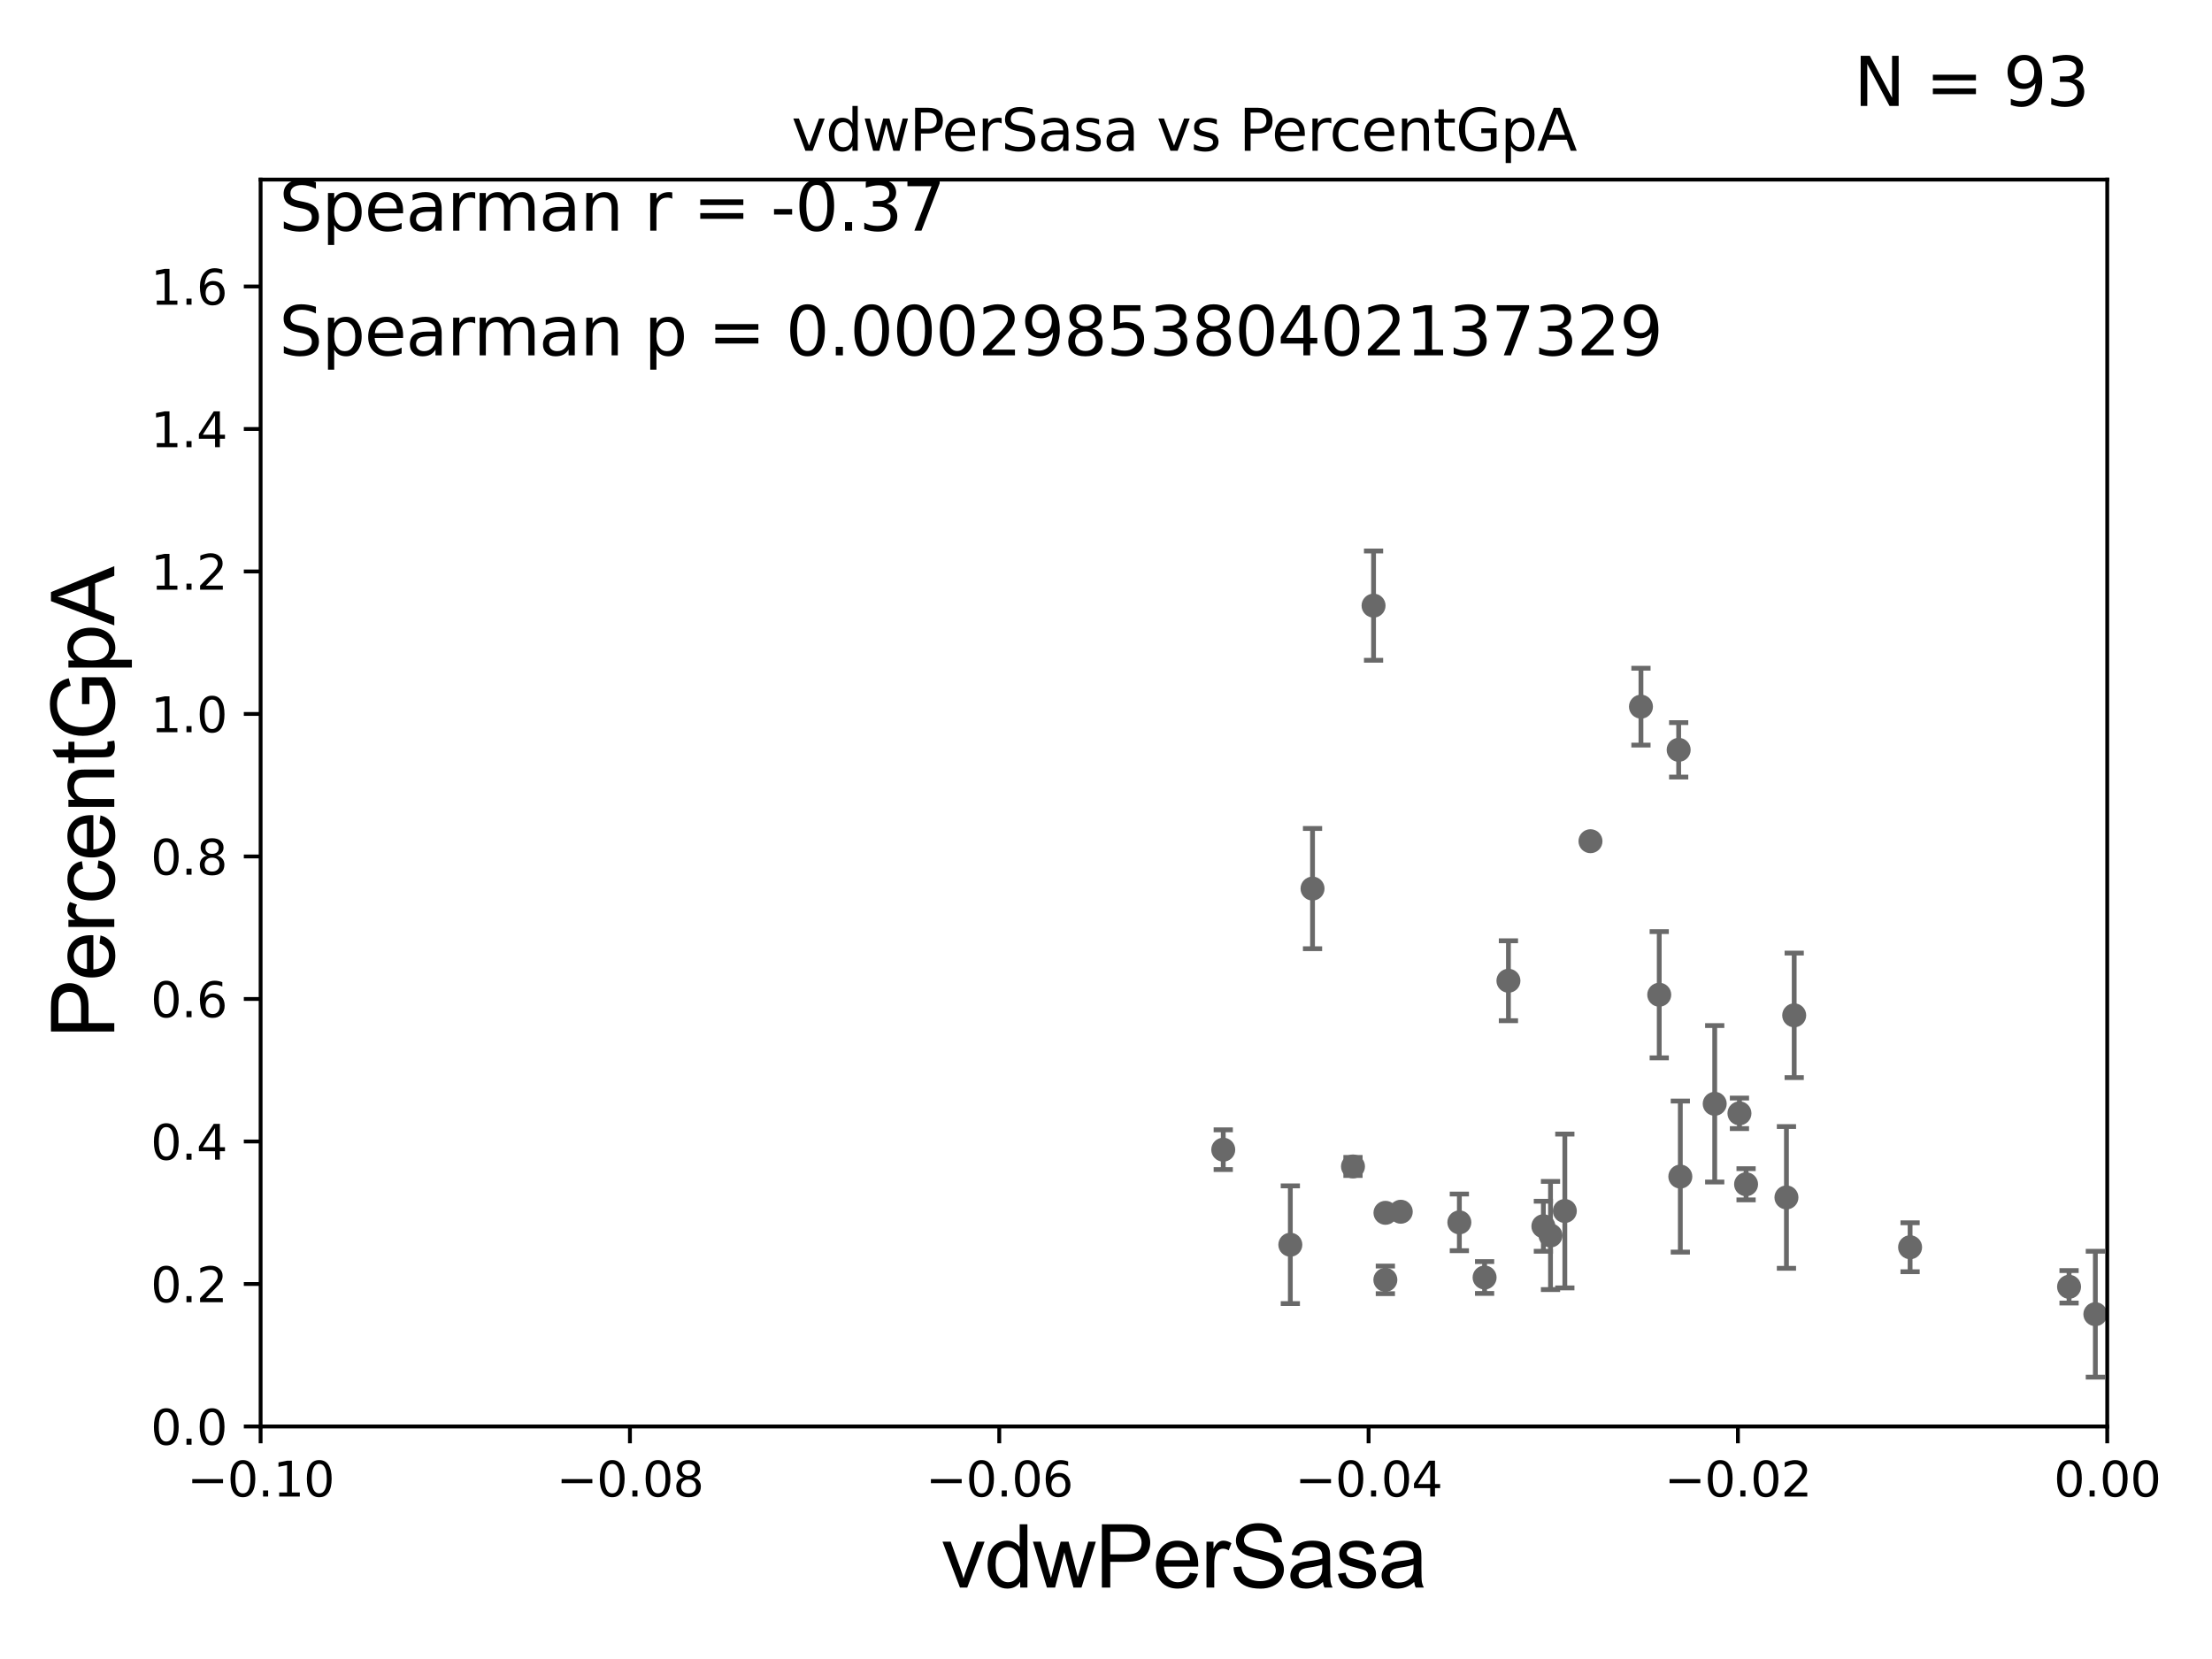 <?xml version="1.0" encoding="utf-8" standalone="no"?>
<!DOCTYPE svg PUBLIC "-//W3C//DTD SVG 1.1//EN"
  "http://www.w3.org/Graphics/SVG/1.1/DTD/svg11.dtd">
<svg xmlns:xlink="http://www.w3.org/1999/xlink" width="460.8pt" height="345.6pt" viewBox="0 0 460.8 345.6" xmlns="http://www.w3.org/2000/svg" version="1.1">
 <defs>
  <style type="text/css">*{stroke-linejoin: round; stroke-linecap: butt}</style>
 </defs>
 <g id="figure_1">
  <g id="patch_1">
   <path d="M 0 345.6 
L 460.8 345.6 
L 460.8 0 
L 0 0 
z
" style="fill: #ffffff"/>
  </g>
  <g id="axes_1">
   <g id="patch_2">
    <path d="M 54.29 297.16 
L 438.975 297.16 
L 438.975 37.411 
L 54.29 37.411 
z
" style="fill: #ffffff"/>
   </g>
   <g id="PathCollection_1">
    <defs>
     <path id="m16d09046d5" d="M 0 1.118 
C 0.297 1.118 0.581 1 0.791 0.791 
C 1 0.581 1.118 0.297 1.118 0 
C 1.118 -0.297 1 -0.581 0.791 -0.791 
C 0.581 -1 0.297 -1.118 0 -1.118 
C -0.297 -1.118 -0.581 -1 -0.791 -0.791 
C -1 -0.581 -1.118 -0.297 -1.118 0 
C -1.118 0.297 -1 0.581 -0.791 0.791 
C -0.581 1 -0.297 1.118 0 1.118 
z
" style="stroke: #696969"/>
    </defs>
    <g clip-path="url(#p6cd4a25198)">
     <use xlink:href="#m16d09046d5" x="33178.6" y="269.505" style="fill: #696969; stroke: #696969"/>
     <use xlink:href="#m16d09046d5" x="526.818" y="269.65" style="fill: #696969; stroke: #696969"/>
     <use xlink:href="#m16d09046d5" x="1162.928" y="270.224" style="fill: #696969; stroke: #696969"/>
     <use xlink:href="#m16d09046d5" x="797.753" y="259.385" style="fill: #696969; stroke: #696969"/>
     <use xlink:href="#m16d09046d5" x="578.893" y="259.074" style="fill: #696969; stroke: #696969"/>
     <use xlink:href="#m16d09046d5" x="331.326" y="175.238" style="fill: #696969; stroke: #696969"/>
     <use xlink:href="#m16d09046d5" x="357.205" y="229.943" style="fill: #696969; stroke: #696969"/>
     <use xlink:href="#m16d09046d5" x="562.268" y="262.321" style="fill: #696969; stroke: #696969"/>
     <use xlink:href="#m16d09046d5" x="33178.6" y="259.998" style="fill: #696969; stroke: #696969"/>
     <use xlink:href="#m16d09046d5" x="33178.6" y="242.553" style="fill: #696969; stroke: #696969"/>
     <use xlink:href="#m16d09046d5" x="2653.765" y="242.327" style="fill: #696969; stroke: #696969"/>
     <use xlink:href="#m16d09046d5" x="559.27" y="252.565" style="fill: #696969; stroke: #696969"/>
     <use xlink:href="#m16d09046d5" x="33178.6" y="258.245" style="fill: #696969; stroke: #696969"/>
     <use xlink:href="#m16d09046d5" x="33178.6" y="266.253" style="fill: #696969; stroke: #696969"/>
     <use xlink:href="#m16d09046d5" x="1442.75" y="263.696" style="fill: #696969; stroke: #696969"/>
     <use xlink:href="#m16d09046d5" x="461.784" y="246.483" style="fill: #696969; stroke: #696969"/>
     <use xlink:href="#m16d09046d5" x="837.781" y="250.135" style="fill: #696969; stroke: #696969"/>
     <use xlink:href="#m16d09046d5" x="33178.6" y="272.874" style="fill: #696969; stroke: #696969"/>
     <use xlink:href="#m16d09046d5" x="33178.6" y="276.523" style="fill: #696969; stroke: #696969"/>
     <use xlink:href="#m16d09046d5" x="9627.485" y="271.087" style="fill: #696969; stroke: #696969"/>
     <use xlink:href="#m16d09046d5" x="304.011" y="254.642" style="fill: #696969; stroke: #696969"/>
     <use xlink:href="#m16d09046d5" x="268.8" y="259.299" style="fill: #696969; stroke: #696969"/>
     <use xlink:href="#m16d09046d5" x="33178.6" y="259.3" style="fill: #696969; stroke: #696969"/>
     <use xlink:href="#m16d09046d5" x="33178.6" y="242.995" style="fill: #696969; stroke: #696969"/>
     <use xlink:href="#m16d09046d5" x="281.851" y="242.994" style="fill: #696969; stroke: #696969"/>
     <use xlink:href="#m16d09046d5" x="288.617" y="252.653" style="fill: #696969; stroke: #696969"/>
     <use xlink:href="#m16d09046d5" x="345.65" y="207.222" style="fill: #696969; stroke: #696969"/>
     <use xlink:href="#m16d09046d5" x="254.825" y="239.501" style="fill: #696969; stroke: #696969"/>
     <use xlink:href="#m16d09046d5" x="436.501" y="273.769" style="fill: #696969; stroke: #696969"/>
     <use xlink:href="#m16d09046d5" x="684.096" y="262.587" style="fill: #696969; stroke: #696969"/>
     <use xlink:href="#m16d09046d5" x="291.804" y="252.427" style="fill: #696969; stroke: #696969"/>
     <use xlink:href="#m16d09046d5" x="1353.907" y="277.915" style="fill: #696969; stroke: #696969"/>
     <use xlink:href="#m16d09046d5" x="442.759" y="251.982" style="fill: #696969; stroke: #696969"/>
     <use xlink:href="#m16d09046d5" x="273.426" y="185.108" style="fill: #696969; stroke: #696969"/>
     <use xlink:href="#m16d09046d5" x="9501.322" y="191.818" style="fill: #696969; stroke: #696969"/>
     <use xlink:href="#m16d09046d5" x="522.226" y="257.942" style="fill: #696969; stroke: #696969"/>
     <use xlink:href="#m16d09046d5" x="286.137" y="126.165" style="fill: #696969; stroke: #696969"/>
     <use xlink:href="#m16d09046d5" x="309.268" y="266.127" style="fill: #696969; stroke: #696969"/>
     <use xlink:href="#m16d09046d5" x="507.282" y="260.788" style="fill: #696969; stroke: #696969"/>
     <use xlink:href="#m16d09046d5" x="858.936" y="259.243" style="fill: #696969; stroke: #696969"/>
     <use xlink:href="#m16d09046d5" x="314.234" y="204.308" style="fill: #696969; stroke: #696969"/>
     <use xlink:href="#m16d09046d5" x="538.294" y="260.297" style="fill: #696969; stroke: #696969"/>
     <use xlink:href="#m16d09046d5" x="714.254" y="179.908" style="fill: #696969; stroke: #696969"/>
     <use xlink:href="#m16d09046d5" x="19341.605" y="183.593" style="fill: #696969; stroke: #696969"/>
     <use xlink:href="#m16d09046d5" x="349.698" y="156.205" style="fill: #696969; stroke: #696969"/>
     <use xlink:href="#m16d09046d5" x="431.024" y="268.063" style="fill: #696969; stroke: #696969"/>
     <use xlink:href="#m16d09046d5" x="3487.836" y="218.035" style="fill: #696969; stroke: #696969"/>
     <use xlink:href="#m16d09046d5" x="372.149" y="249.448" style="fill: #696969; stroke: #696969"/>
     <use xlink:href="#m16d09046d5" x="1250.849" y="244.373" style="fill: #696969; stroke: #696969"/>
     <use xlink:href="#m16d09046d5" x="536.458" y="256.297" style="fill: #696969; stroke: #696969"/>
     <use xlink:href="#m16d09046d5" x="463.151" y="266.478" style="fill: #696969; stroke: #696969"/>
     <use xlink:href="#m16d09046d5" x="1186.252" y="278.551" style="fill: #696969; stroke: #696969"/>
     <use xlink:href="#m16d09046d5" x="6139.967" y="262.158" style="fill: #696969; stroke: #696969"/>
     <use xlink:href="#m16d09046d5" x="1546.644" y="274.156" style="fill: #696969; stroke: #696969"/>
     <use xlink:href="#m16d09046d5" x="818.868" y="251.934" style="fill: #696969; stroke: #696969"/>
     <use xlink:href="#m16d09046d5" x="33178.6" y="253.133" style="fill: #696969; stroke: #696969"/>
     <use xlink:href="#m16d09046d5" x="33178.6" y="261.641" style="fill: #696969; stroke: #696969"/>
     <use xlink:href="#m16d09046d5" x="2182.371" y="261.085" style="fill: #696969; stroke: #696969"/>
     <use xlink:href="#m16d09046d5" x="33178.6" y="256.494" style="fill: #696969; stroke: #696969"/>
     <use xlink:href="#m16d09046d5" x="33178.6" y="255.98" style="fill: #696969; stroke: #696969"/>
     <use xlink:href="#m16d09046d5" x="788.64" y="255.584" style="fill: #696969; stroke: #696969"/>
     <use xlink:href="#m16d09046d5" x="722.093" y="265.993" style="fill: #696969; stroke: #696969"/>
     <use xlink:href="#m16d09046d5" x="445.853" y="255.446" style="fill: #696969; stroke: #696969"/>
     <use xlink:href="#m16d09046d5" x="363.74" y="246.703" style="fill: #696969; stroke: #696969"/>
     <use xlink:href="#m16d09046d5" x="14092.386" y="273.313" style="fill: #696969; stroke: #696969"/>
     <use xlink:href="#m16d09046d5" x="1635.536" y="277.527" style="fill: #696969; stroke: #696969"/>
     <use xlink:href="#m16d09046d5" x="630.23" y="261.55" style="fill: #696969; stroke: #696969"/>
     <use xlink:href="#m16d09046d5" x="33178.6" y="261.621" style="fill: #696969; stroke: #696969"/>
     <use xlink:href="#m16d09046d5" x="33178.6" y="173.368" style="fill: #696969; stroke: #696969"/>
     <use xlink:href="#m16d09046d5" x="22511.984" y="173.206" style="fill: #696969; stroke: #696969"/>
     <use xlink:href="#m16d09046d5" x="1060.107" y="254.293" style="fill: #696969; stroke: #696969"/>
     <use xlink:href="#m16d09046d5" x="397.907" y="259.826" style="fill: #696969; stroke: #696969"/>
     <use xlink:href="#m16d09046d5" x="872.028" y="261.876" style="fill: #696969; stroke: #696969"/>
     <use xlink:href="#m16d09046d5" x="33178.6" y="261.863" style="fill: #696969; stroke: #696969"/>
     <use xlink:href="#m16d09046d5" x="33178.6" y="232.051" style="fill: #696969; stroke: #696969"/>
     <use xlink:href="#m16d09046d5" x="362.358" y="231.928" style="fill: #696969; stroke: #696969"/>
     <use xlink:href="#m16d09046d5" x="1219.141" y="263.714" style="fill: #696969; stroke: #696969"/>
     <use xlink:href="#m16d09046d5" x="341.841" y="147.21" style="fill: #696969; stroke: #696969"/>
     <use xlink:href="#m16d09046d5" x="1034.598" y="147.604" style="fill: #696969; stroke: #696969"/>
     <use xlink:href="#m16d09046d5" x="373.765" y="211.513" style="fill: #696969; stroke: #696969"/>
     <use xlink:href="#m16d09046d5" x="325.983" y="252.272" style="fill: #696969; stroke: #696969"/>
     <use xlink:href="#m16d09046d5" x="23869.931" y="274.341" style="fill: #696969; stroke: #696969"/>
     <use xlink:href="#m16d09046d5" x="350.043" y="245.104" style="fill: #696969; stroke: #696969"/>
     <use xlink:href="#m16d09046d5" x="33178.6" y="245.117" style="fill: #696969; stroke: #696969"/>
     <use xlink:href="#m16d09046d5" x="33178.6" y="268.024" style="fill: #696969; stroke: #696969"/>
     <use xlink:href="#m16d09046d5" x="8627.377" y="268.053" style="fill: #696969; stroke: #696969"/>
     <use xlink:href="#m16d09046d5" x="321.514" y="255.447" style="fill: #696969; stroke: #696969"/>
     <use xlink:href="#m16d09046d5" x="33178.6" y="255.515" style="fill: #696969; stroke: #696969"/>
     <use xlink:href="#m16d09046d5" x="33178.6" y="257.421" style="fill: #696969; stroke: #696969"/>
     <use xlink:href="#m16d09046d5" x="322.999" y="257.375" style="fill: #696969; stroke: #696969"/>
     <use xlink:href="#m16d09046d5" x="33178.6" y="257.584" style="fill: #696969; stroke: #696969"/>
     <use xlink:href="#m16d09046d5" x="33178.6" y="168.428" style="fill: #696969; stroke: #696969"/>
     <use xlink:href="#m16d09046d5" x="550.567" y="166.435" style="fill: #696969; stroke: #696969"/>
     <use xlink:href="#m16d09046d5" x="288.596" y="266.616" style="fill: #696969; stroke: #696969"/>
     <use xlink:href="#m16d09046d5" x="993.267" y="275.812" style="fill: #696969; stroke: #696969"/>
     <use xlink:href="#m16d09046d5" x="1818.817" y="272.43" style="fill: #696969; stroke: #696969"/>
    </g>
   </g>
   <g id="matplotlib.axis_1">
    <g id="xtick_1">
     <g id="line2d_1">
      <defs>
       <path id="md90de4014b" d="M 0 0 
L 0 3.5 
" style="stroke: #000000; stroke-width: 0.8"/>
      </defs>
      <g>
       <use xlink:href="#md90de4014b" x="54.29" y="297.16" style="stroke: #000000; stroke-width: 0.8"/>
      </g>
     </g>
     <g id="text_1">
      <!-- −0.10 -->
      <g transform="translate(38.967 311.758)scale(0.1 -0.1)">
       <defs>
        <path id="DejaVuSans-2212" d="M 678 2272 
L 4684 2272 
L 4684 1741 
L 678 1741 
L 678 2272 
z
" transform="scale(0.016)"/>
        <path id="DejaVuSans-30" d="M 2034 4250 
Q 1547 4250 1301 3770 
Q 1056 3291 1056 2328 
Q 1056 1369 1301 889 
Q 1547 409 2034 409 
Q 2525 409 2770 889 
Q 3016 1369 3016 2328 
Q 3016 3291 2770 3770 
Q 2525 4250 2034 4250 
z
M 2034 4750 
Q 2819 4750 3233 4129 
Q 3647 3509 3647 2328 
Q 3647 1150 3233 529 
Q 2819 -91 2034 -91 
Q 1250 -91 836 529 
Q 422 1150 422 2328 
Q 422 3509 836 4129 
Q 1250 4750 2034 4750 
z
" transform="scale(0.016)"/>
        <path id="DejaVuSans-2e" d="M 684 794 
L 1344 794 
L 1344 0 
L 684 0 
L 684 794 
z
" transform="scale(0.016)"/>
        <path id="DejaVuSans-31" d="M 794 531 
L 1825 531 
L 1825 4091 
L 703 3866 
L 703 4441 
L 1819 4666 
L 2450 4666 
L 2450 531 
L 3481 531 
L 3481 0 
L 794 0 
L 794 531 
z
" transform="scale(0.016)"/>
       </defs>
       <use xlink:href="#DejaVuSans-2212"/>
       <use xlink:href="#DejaVuSans-30" x="83.789"/>
       <use xlink:href="#DejaVuSans-2e" x="147.412"/>
       <use xlink:href="#DejaVuSans-31" x="179.199"/>
       <use xlink:href="#DejaVuSans-30" x="242.822"/>
      </g>
     </g>
    </g>
    <g id="xtick_2">
     <g id="line2d_2">
      <g>
       <use xlink:href="#md90de4014b" x="131.227" y="297.16" style="stroke: #000000; stroke-width: 0.8"/>
      </g>
     </g>
     <g id="text_2">
      <!-- −0.08 -->
      <g transform="translate(115.904 311.758)scale(0.1 -0.1)">
       <defs>
        <path id="DejaVuSans-38" d="M 2034 2216 
Q 1584 2216 1326 1975 
Q 1069 1734 1069 1313 
Q 1069 891 1326 650 
Q 1584 409 2034 409 
Q 2484 409 2743 651 
Q 3003 894 3003 1313 
Q 3003 1734 2745 1975 
Q 2488 2216 2034 2216 
z
M 1403 2484 
Q 997 2584 770 2862 
Q 544 3141 544 3541 
Q 544 4100 942 4425 
Q 1341 4750 2034 4750 
Q 2731 4750 3128 4425 
Q 3525 4100 3525 3541 
Q 3525 3141 3298 2862 
Q 3072 2584 2669 2484 
Q 3125 2378 3379 2068 
Q 3634 1759 3634 1313 
Q 3634 634 3220 271 
Q 2806 -91 2034 -91 
Q 1263 -91 848 271 
Q 434 634 434 1313 
Q 434 1759 690 2068 
Q 947 2378 1403 2484 
z
M 1172 3481 
Q 1172 3119 1398 2916 
Q 1625 2713 2034 2713 
Q 2441 2713 2670 2916 
Q 2900 3119 2900 3481 
Q 2900 3844 2670 4047 
Q 2441 4250 2034 4250 
Q 1625 4250 1398 4047 
Q 1172 3844 1172 3481 
z
" transform="scale(0.016)"/>
       </defs>
       <use xlink:href="#DejaVuSans-2212"/>
       <use xlink:href="#DejaVuSans-30" x="83.789"/>
       <use xlink:href="#DejaVuSans-2e" x="147.412"/>
       <use xlink:href="#DejaVuSans-30" x="179.199"/>
       <use xlink:href="#DejaVuSans-38" x="242.822"/>
      </g>
     </g>
    </g>
    <g id="xtick_3">
     <g id="line2d_3">
      <g>
       <use xlink:href="#md90de4014b" x="208.164" y="297.16" style="stroke: #000000; stroke-width: 0.8"/>
      </g>
     </g>
     <g id="text_3">
      <!-- −0.06 -->
      <g transform="translate(192.841 311.758)scale(0.1 -0.1)">
       <defs>
        <path id="DejaVuSans-36" d="M 2113 2584 
Q 1688 2584 1439 2293 
Q 1191 2003 1191 1497 
Q 1191 994 1439 701 
Q 1688 409 2113 409 
Q 2538 409 2786 701 
Q 3034 994 3034 1497 
Q 3034 2003 2786 2293 
Q 2538 2584 2113 2584 
z
M 3366 4563 
L 3366 3988 
Q 3128 4100 2886 4159 
Q 2644 4219 2406 4219 
Q 1781 4219 1451 3797 
Q 1122 3375 1075 2522 
Q 1259 2794 1537 2939 
Q 1816 3084 2150 3084 
Q 2853 3084 3261 2657 
Q 3669 2231 3669 1497 
Q 3669 778 3244 343 
Q 2819 -91 2113 -91 
Q 1303 -91 875 529 
Q 447 1150 447 2328 
Q 447 3434 972 4092 
Q 1497 4750 2381 4750 
Q 2619 4750 2861 4703 
Q 3103 4656 3366 4563 
z
" transform="scale(0.016)"/>
       </defs>
       <use xlink:href="#DejaVuSans-2212"/>
       <use xlink:href="#DejaVuSans-30" x="83.789"/>
       <use xlink:href="#DejaVuSans-2e" x="147.412"/>
       <use xlink:href="#DejaVuSans-30" x="179.199"/>
       <use xlink:href="#DejaVuSans-36" x="242.822"/>
      </g>
     </g>
    </g>
    <g id="xtick_4">
     <g id="line2d_4">
      <g>
       <use xlink:href="#md90de4014b" x="285.101" y="297.16" style="stroke: #000000; stroke-width: 0.8"/>
      </g>
     </g>
     <g id="text_4">
      <!-- −0.04 -->
      <g transform="translate(269.778 311.758)scale(0.1 -0.1)">
       <defs>
        <path id="DejaVuSans-34" d="M 2419 4116 
L 825 1625 
L 2419 1625 
L 2419 4116 
z
M 2253 4666 
L 3047 4666 
L 3047 1625 
L 3713 1625 
L 3713 1100 
L 3047 1100 
L 3047 0 
L 2419 0 
L 2419 1100 
L 313 1100 
L 313 1709 
L 2253 4666 
z
" transform="scale(0.016)"/>
       </defs>
       <use xlink:href="#DejaVuSans-2212"/>
       <use xlink:href="#DejaVuSans-30" x="83.789"/>
       <use xlink:href="#DejaVuSans-2e" x="147.412"/>
       <use xlink:href="#DejaVuSans-30" x="179.199"/>
       <use xlink:href="#DejaVuSans-34" x="242.822"/>
      </g>
     </g>
    </g>
    <g id="xtick_5">
     <g id="line2d_5">
      <g>
       <use xlink:href="#md90de4014b" x="362.038" y="297.16" style="stroke: #000000; stroke-width: 0.8"/>
      </g>
     </g>
     <g id="text_5">
      <!-- −0.02 -->
      <g transform="translate(346.715 311.758)scale(0.1 -0.1)">
       <defs>
        <path id="DejaVuSans-32" d="M 1228 531 
L 3431 531 
L 3431 0 
L 469 0 
L 469 531 
Q 828 903 1448 1529 
Q 2069 2156 2228 2338 
Q 2531 2678 2651 2914 
Q 2772 3150 2772 3378 
Q 2772 3750 2511 3984 
Q 2250 4219 1831 4219 
Q 1534 4219 1204 4116 
Q 875 4013 500 3803 
L 500 4441 
Q 881 4594 1212 4672 
Q 1544 4750 1819 4750 
Q 2544 4750 2975 4387 
Q 3406 4025 3406 3419 
Q 3406 3131 3298 2873 
Q 3191 2616 2906 2266 
Q 2828 2175 2409 1742 
Q 1991 1309 1228 531 
z
" transform="scale(0.016)"/>
       </defs>
       <use xlink:href="#DejaVuSans-2212"/>
       <use xlink:href="#DejaVuSans-30" x="83.789"/>
       <use xlink:href="#DejaVuSans-2e" x="147.412"/>
       <use xlink:href="#DejaVuSans-30" x="179.199"/>
       <use xlink:href="#DejaVuSans-32" x="242.822"/>
      </g>
     </g>
    </g>
    <g id="xtick_6">
     <g id="line2d_6">
      <g>
       <use xlink:href="#md90de4014b" x="438.975" y="297.16" style="stroke: #000000; stroke-width: 0.8"/>
      </g>
     </g>
     <g id="text_6">
      <!-- 0.00 -->
      <g transform="translate(427.842 311.758)scale(0.1 -0.1)">
       <use xlink:href="#DejaVuSans-30"/>
       <use xlink:href="#DejaVuSans-2e" x="63.623"/>
       <use xlink:href="#DejaVuSans-30" x="95.41"/>
       <use xlink:href="#DejaVuSans-30" x="159.033"/>
      </g>
     </g>
    </g>
    <g id="text_7">
     <!-- vdwPerSasa -->
     <g transform="translate(196.11 330.722)scale(0.18 -0.18)">
      <defs>
       <path id="ArialMT-76" d="M 1344 0 
L 81 3319 
L 675 3319 
L 1388 1331 
Q 1503 1009 1600 663 
Q 1675 925 1809 1294 
L 2547 3319 
L 3125 3319 
L 1869 0 
L 1344 0 
z
" transform="scale(0.016)"/>
       <path id="ArialMT-64" d="M 2575 0 
L 2575 419 
Q 2259 -75 1647 -75 
Q 1250 -75 917 144 
Q 584 363 401 755 
Q 219 1147 219 1656 
Q 219 2153 384 2558 
Q 550 2963 881 3178 
Q 1213 3394 1622 3394 
Q 1922 3394 2156 3267 
Q 2391 3141 2538 2938 
L 2538 4581 
L 3097 4581 
L 3097 0 
L 2575 0 
z
M 797 1656 
Q 797 1019 1065 703 
Q 1334 388 1700 388 
Q 2069 388 2326 689 
Q 2584 991 2584 1609 
Q 2584 2291 2321 2609 
Q 2059 2928 1675 2928 
Q 1300 2928 1048 2622 
Q 797 2316 797 1656 
z
" transform="scale(0.016)"/>
       <path id="ArialMT-77" d="M 1034 0 
L 19 3319 
L 600 3319 
L 1128 1403 
L 1325 691 
Q 1338 744 1497 1375 
L 2025 3319 
L 2603 3319 
L 3100 1394 
L 3266 759 
L 3456 1400 
L 4025 3319 
L 4572 3319 
L 3534 0 
L 2950 0 
L 2422 1988 
L 2294 2553 
L 1622 0 
L 1034 0 
z
" transform="scale(0.016)"/>
       <path id="ArialMT-50" d="M 494 0 
L 494 4581 
L 2222 4581 
Q 2678 4581 2919 4538 
Q 3256 4481 3484 4323 
Q 3713 4166 3852 3881 
Q 3991 3597 3991 3256 
Q 3991 2672 3619 2267 
Q 3247 1863 2275 1863 
L 1100 1863 
L 1100 0 
L 494 0 
z
M 1100 2403 
L 2284 2403 
Q 2872 2403 3119 2622 
Q 3366 2841 3366 3238 
Q 3366 3525 3220 3729 
Q 3075 3934 2838 4000 
Q 2684 4041 2272 4041 
L 1100 4041 
L 1100 2403 
z
" transform="scale(0.016)"/>
       <path id="ArialMT-65" d="M 2694 1069 
L 3275 997 
Q 3138 488 2766 206 
Q 2394 -75 1816 -75 
Q 1088 -75 661 373 
Q 234 822 234 1631 
Q 234 2469 665 2931 
Q 1097 3394 1784 3394 
Q 2450 3394 2872 2941 
Q 3294 2488 3294 1666 
Q 3294 1616 3291 1516 
L 816 1516 
Q 847 969 1125 678 
Q 1403 388 1819 388 
Q 2128 388 2347 550 
Q 2566 713 2694 1069 
z
M 847 1978 
L 2700 1978 
Q 2663 2397 2488 2606 
Q 2219 2931 1791 2931 
Q 1403 2931 1139 2672 
Q 875 2413 847 1978 
z
" transform="scale(0.016)"/>
       <path id="ArialMT-72" d="M 416 0 
L 416 3319 
L 922 3319 
L 922 2816 
Q 1116 3169 1280 3281 
Q 1444 3394 1641 3394 
Q 1925 3394 2219 3213 
L 2025 2691 
Q 1819 2813 1613 2813 
Q 1428 2813 1281 2702 
Q 1134 2591 1072 2394 
Q 978 2094 978 1738 
L 978 0 
L 416 0 
z
" transform="scale(0.016)"/>
       <path id="ArialMT-53" d="M 288 1472 
L 859 1522 
Q 900 1178 1048 958 
Q 1197 738 1509 602 
Q 1822 466 2213 466 
Q 2559 466 2825 569 
Q 3091 672 3220 851 
Q 3350 1031 3350 1244 
Q 3350 1459 3225 1620 
Q 3100 1781 2813 1891 
Q 2628 1963 1997 2114 
Q 1366 2266 1113 2400 
Q 784 2572 623 2826 
Q 463 3081 463 3397 
Q 463 3744 659 4045 
Q 856 4347 1234 4503 
Q 1613 4659 2075 4659 
Q 2584 4659 2973 4495 
Q 3363 4331 3572 4012 
Q 3781 3694 3797 3291 
L 3216 3247 
Q 3169 3681 2898 3903 
Q 2628 4125 2100 4125 
Q 1550 4125 1298 3923 
Q 1047 3722 1047 3438 
Q 1047 3191 1225 3031 
Q 1400 2872 2139 2705 
Q 2878 2538 3153 2413 
Q 3553 2228 3743 1945 
Q 3934 1663 3934 1294 
Q 3934 928 3725 604 
Q 3516 281 3123 101 
Q 2731 -78 2241 -78 
Q 1619 -78 1198 103 
Q 778 284 539 648 
Q 300 1013 288 1472 
z
" transform="scale(0.016)"/>
       <path id="ArialMT-61" d="M 2588 409 
Q 2275 144 1986 34 
Q 1697 -75 1366 -75 
Q 819 -75 525 192 
Q 231 459 231 875 
Q 231 1119 342 1320 
Q 453 1522 633 1644 
Q 813 1766 1038 1828 
Q 1203 1872 1538 1913 
Q 2219 1994 2541 2106 
Q 2544 2222 2544 2253 
Q 2544 2597 2384 2738 
Q 2169 2928 1744 2928 
Q 1347 2928 1158 2789 
Q 969 2650 878 2297 
L 328 2372 
Q 403 2725 575 2942 
Q 747 3159 1072 3276 
Q 1397 3394 1825 3394 
Q 2250 3394 2515 3294 
Q 2781 3194 2906 3042 
Q 3031 2891 3081 2659 
Q 3109 2516 3109 2141 
L 3109 1391 
Q 3109 606 3145 398 
Q 3181 191 3288 0 
L 2700 0 
Q 2613 175 2588 409 
z
M 2541 1666 
Q 2234 1541 1622 1453 
Q 1275 1403 1131 1340 
Q 988 1278 909 1158 
Q 831 1038 831 891 
Q 831 666 1001 516 
Q 1172 366 1500 366 
Q 1825 366 2078 508 
Q 2331 650 2450 897 
Q 2541 1088 2541 1459 
L 2541 1666 
z
" transform="scale(0.016)"/>
       <path id="ArialMT-73" d="M 197 991 
L 753 1078 
Q 800 744 1014 566 
Q 1228 388 1613 388 
Q 2000 388 2187 545 
Q 2375 703 2375 916 
Q 2375 1106 2209 1216 
Q 2094 1291 1634 1406 
Q 1016 1563 777 1677 
Q 538 1791 414 1992 
Q 291 2194 291 2438 
Q 291 2659 392 2848 
Q 494 3038 669 3163 
Q 800 3259 1026 3326 
Q 1253 3394 1513 3394 
Q 1903 3394 2198 3281 
Q 2494 3169 2634 2976 
Q 2775 2784 2828 2463 
L 2278 2388 
Q 2241 2644 2061 2787 
Q 1881 2931 1553 2931 
Q 1166 2931 1000 2803 
Q 834 2675 834 2503 
Q 834 2394 903 2306 
Q 972 2216 1119 2156 
Q 1203 2125 1616 2013 
Q 2213 1853 2448 1751 
Q 2684 1650 2818 1456 
Q 2953 1263 2953 975 
Q 2953 694 2789 445 
Q 2625 197 2315 61 
Q 2006 -75 1616 -75 
Q 969 -75 630 194 
Q 291 463 197 991 
z
" transform="scale(0.016)"/>
      </defs>
      <use xlink:href="#ArialMT-76"/>
      <use xlink:href="#ArialMT-64" x="50"/>
      <use xlink:href="#ArialMT-77" x="105.615"/>
      <use xlink:href="#ArialMT-50" x="177.832"/>
      <use xlink:href="#ArialMT-65" x="244.531"/>
      <use xlink:href="#ArialMT-72" x="300.146"/>
      <use xlink:href="#ArialMT-53" x="333.447"/>
      <use xlink:href="#ArialMT-61" x="400.146"/>
      <use xlink:href="#ArialMT-73" x="455.762"/>
      <use xlink:href="#ArialMT-61" x="505.762"/>
     </g>
    </g>
   </g>
   <g id="matplotlib.axis_2">
    <g id="ytick_1">
     <g id="line2d_7">
      <defs>
       <path id="m654765753d" d="M 0 0 
L -3.5 0 
" style="stroke: #000000; stroke-width: 0.8"/>
      </defs>
      <g>
       <use xlink:href="#m654765753d" x="54.29" y="297.16" style="stroke: #000000; stroke-width: 0.8"/>
      </g>
     </g>
     <g id="text_8">
      <!-- 0.0 -->
      <g transform="translate(31.387 300.959)scale(0.1 -0.1)">
       <use xlink:href="#DejaVuSans-30"/>
       <use xlink:href="#DejaVuSans-2e" x="63.623"/>
       <use xlink:href="#DejaVuSans-30" x="95.41"/>
      </g>
     </g>
    </g>
    <g id="ytick_2">
     <g id="line2d_8">
      <g>
       <use xlink:href="#m654765753d" x="54.29" y="267.474" style="stroke: #000000; stroke-width: 0.8"/>
      </g>
     </g>
     <g id="text_9">
      <!-- 0.2 -->
      <g transform="translate(31.387 271.274)scale(0.1 -0.1)">
       <use xlink:href="#DejaVuSans-30"/>
       <use xlink:href="#DejaVuSans-2e" x="63.623"/>
       <use xlink:href="#DejaVuSans-32" x="95.41"/>
      </g>
     </g>
    </g>
    <g id="ytick_3">
     <g id="line2d_9">
      <g>
       <use xlink:href="#m654765753d" x="54.29" y="237.789" style="stroke: #000000; stroke-width: 0.8"/>
      </g>
     </g>
     <g id="text_10">
      <!-- 0.4 -->
      <g transform="translate(31.387 241.588)scale(0.1 -0.1)">
       <use xlink:href="#DejaVuSans-30"/>
       <use xlink:href="#DejaVuSans-2e" x="63.623"/>
       <use xlink:href="#DejaVuSans-34" x="95.41"/>
      </g>
     </g>
    </g>
    <g id="ytick_4">
     <g id="line2d_10">
      <g>
       <use xlink:href="#m654765753d" x="54.29" y="208.103" style="stroke: #000000; stroke-width: 0.8"/>
      </g>
     </g>
     <g id="text_11">
      <!-- 0.6 -->
      <g transform="translate(31.387 211.902)scale(0.1 -0.1)">
       <use xlink:href="#DejaVuSans-30"/>
       <use xlink:href="#DejaVuSans-2e" x="63.623"/>
       <use xlink:href="#DejaVuSans-36" x="95.41"/>
      </g>
     </g>
    </g>
    <g id="ytick_5">
     <g id="line2d_11">
      <g>
       <use xlink:href="#m654765753d" x="54.29" y="178.418" style="stroke: #000000; stroke-width: 0.8"/>
      </g>
     </g>
     <g id="text_12">
      <!-- 0.8 -->
      <g transform="translate(31.387 182.217)scale(0.1 -0.1)">
       <use xlink:href="#DejaVuSans-30"/>
       <use xlink:href="#DejaVuSans-2e" x="63.623"/>
       <use xlink:href="#DejaVuSans-38" x="95.41"/>
      </g>
     </g>
    </g>
    <g id="ytick_6">
     <g id="line2d_12">
      <g>
       <use xlink:href="#m654765753d" x="54.29" y="148.732" style="stroke: #000000; stroke-width: 0.8"/>
      </g>
     </g>
     <g id="text_13">
      <!-- 1.0 -->
      <g transform="translate(31.387 152.531)scale(0.1 -0.1)">
       <use xlink:href="#DejaVuSans-31"/>
       <use xlink:href="#DejaVuSans-2e" x="63.623"/>
       <use xlink:href="#DejaVuSans-30" x="95.41"/>
      </g>
     </g>
    </g>
    <g id="ytick_7">
     <g id="line2d_13">
      <g>
       <use xlink:href="#m654765753d" x="54.29" y="119.047" style="stroke: #000000; stroke-width: 0.8"/>
      </g>
     </g>
     <g id="text_14">
      <!-- 1.2 -->
      <g transform="translate(31.387 122.846)scale(0.1 -0.1)">
       <use xlink:href="#DejaVuSans-31"/>
       <use xlink:href="#DejaVuSans-2e" x="63.623"/>
       <use xlink:href="#DejaVuSans-32" x="95.41"/>
      </g>
     </g>
    </g>
    <g id="ytick_8">
     <g id="line2d_14">
      <g>
       <use xlink:href="#m654765753d" x="54.29" y="89.361" style="stroke: #000000; stroke-width: 0.8"/>
      </g>
     </g>
     <g id="text_15">
      <!-- 1.4 -->
      <g transform="translate(31.387 93.16)scale(0.1 -0.1)">
       <use xlink:href="#DejaVuSans-31"/>
       <use xlink:href="#DejaVuSans-2e" x="63.623"/>
       <use xlink:href="#DejaVuSans-34" x="95.41"/>
      </g>
     </g>
    </g>
    <g id="ytick_9">
     <g id="line2d_15">
      <g>
       <use xlink:href="#m654765753d" x="54.29" y="59.675" style="stroke: #000000; stroke-width: 0.8"/>
      </g>
     </g>
     <g id="text_16">
      <!-- 1.6 -->
      <g transform="translate(31.387 63.475)scale(0.1 -0.1)">
       <use xlink:href="#DejaVuSans-31"/>
       <use xlink:href="#DejaVuSans-2e" x="63.623"/>
       <use xlink:href="#DejaVuSans-36" x="95.41"/>
      </g>
     </g>
    </g>
    <g id="text_17">
     <!-- PercentGpA -->
     <g transform="translate(23.809 216.309)rotate(-90)scale(0.18 -0.18)">
      <defs>
       <path id="ArialMT-63" d="M 2588 1216 
L 3141 1144 
Q 3050 572 2676 248 
Q 2303 -75 1759 -75 
Q 1078 -75 664 370 
Q 250 816 250 1647 
Q 250 2184 428 2587 
Q 606 2991 970 3192 
Q 1334 3394 1763 3394 
Q 2303 3394 2647 3120 
Q 2991 2847 3088 2344 
L 2541 2259 
Q 2463 2594 2264 2762 
Q 2066 2931 1784 2931 
Q 1359 2931 1093 2626 
Q 828 2322 828 1663 
Q 828 994 1084 691 
Q 1341 388 1753 388 
Q 2084 388 2306 591 
Q 2528 794 2588 1216 
z
" transform="scale(0.016)"/>
       <path id="ArialMT-6e" d="M 422 0 
L 422 3319 
L 928 3319 
L 928 2847 
Q 1294 3394 1984 3394 
Q 2284 3394 2536 3286 
Q 2788 3178 2913 3003 
Q 3038 2828 3088 2588 
Q 3119 2431 3119 2041 
L 3119 0 
L 2556 0 
L 2556 2019 
Q 2556 2363 2490 2533 
Q 2425 2703 2258 2804 
Q 2091 2906 1866 2906 
Q 1506 2906 1245 2678 
Q 984 2450 984 1813 
L 984 0 
L 422 0 
z
" transform="scale(0.016)"/>
       <path id="ArialMT-74" d="M 1650 503 
L 1731 6 
Q 1494 -44 1306 -44 
Q 1000 -44 831 53 
Q 663 150 594 308 
Q 525 466 525 972 
L 525 2881 
L 113 2881 
L 113 3319 
L 525 3319 
L 525 4141 
L 1084 4478 
L 1084 3319 
L 1650 3319 
L 1650 2881 
L 1084 2881 
L 1084 941 
Q 1084 700 1114 631 
Q 1144 563 1211 522 
Q 1278 481 1403 481 
Q 1497 481 1650 503 
z
" transform="scale(0.016)"/>
       <path id="ArialMT-47" d="M 2638 1797 
L 2638 2334 
L 4578 2338 
L 4578 638 
Q 4131 281 3656 101 
Q 3181 -78 2681 -78 
Q 2006 -78 1454 211 
Q 903 500 622 1047 
Q 341 1594 341 2269 
Q 341 2938 620 3517 
Q 900 4097 1425 4378 
Q 1950 4659 2634 4659 
Q 3131 4659 3532 4498 
Q 3934 4338 4162 4050 
Q 4391 3763 4509 3300 
L 3963 3150 
Q 3859 3500 3706 3700 
Q 3553 3900 3268 4020 
Q 2984 4141 2638 4141 
Q 2222 4141 1919 4014 
Q 1616 3888 1430 3681 
Q 1244 3475 1141 3228 
Q 966 2803 966 2306 
Q 966 1694 1177 1281 
Q 1388 869 1791 669 
Q 2194 469 2647 469 
Q 3041 469 3416 620 
Q 3791 772 3984 944 
L 3984 1797 
L 2638 1797 
z
" transform="scale(0.016)"/>
       <path id="ArialMT-70" d="M 422 -1272 
L 422 3319 
L 934 3319 
L 934 2888 
Q 1116 3141 1344 3267 
Q 1572 3394 1897 3394 
Q 2322 3394 2647 3175 
Q 2972 2956 3137 2557 
Q 3303 2159 3303 1684 
Q 3303 1175 3120 767 
Q 2938 359 2589 142 
Q 2241 -75 1856 -75 
Q 1575 -75 1351 44 
Q 1128 163 984 344 
L 984 -1272 
L 422 -1272 
z
M 931 1641 
Q 931 1000 1190 694 
Q 1450 388 1819 388 
Q 2194 388 2461 705 
Q 2728 1022 2728 1688 
Q 2728 2322 2467 2637 
Q 2206 2953 1844 2953 
Q 1484 2953 1207 2617 
Q 931 2281 931 1641 
z
" transform="scale(0.016)"/>
       <path id="ArialMT-41" d="M -9 0 
L 1750 4581 
L 2403 4581 
L 4278 0 
L 3588 0 
L 3053 1388 
L 1138 1388 
L 634 0 
L -9 0 
z
M 1313 1881 
L 2866 1881 
L 2388 3150 
Q 2169 3728 2063 4100 
Q 1975 3659 1816 3225 
L 1313 1881 
z
" transform="scale(0.016)"/>
      </defs>
      <use xlink:href="#ArialMT-50"/>
      <use xlink:href="#ArialMT-65" x="66.699"/>
      <use xlink:href="#ArialMT-72" x="122.314"/>
      <use xlink:href="#ArialMT-63" x="155.615"/>
      <use xlink:href="#ArialMT-65" x="205.615"/>
      <use xlink:href="#ArialMT-6e" x="261.23"/>
      <use xlink:href="#ArialMT-74" x="316.846"/>
      <use xlink:href="#ArialMT-47" x="344.629"/>
      <use xlink:href="#ArialMT-70" x="422.412"/>
      <use xlink:href="#ArialMT-41" x="478.027"/>
     </g>
    </g>
   </g>
   <g id="LineCollection_1">
    <path clip-path="url(#p6cd4a25198)" style="fill: none; stroke: #696969"/>
    <path clip-path="url(#p6cd4a25198)" style="fill: none; stroke: #696969"/>
    <path clip-path="url(#p6cd4a25198)" style="fill: none; stroke: #696969"/>
    <path clip-path="url(#p6cd4a25198)" style="fill: none; stroke: #696969"/>
    <path clip-path="url(#p6cd4a25198)" style="fill: none; stroke: #696969"/>
    <path d="M 331.326 175.754 
L 331.326 174.721 
" clip-path="url(#p6cd4a25198)" style="fill: none; stroke: #696969"/>
    <path d="M 357.205 246.236 
L 357.205 213.649 
" clip-path="url(#p6cd4a25198)" style="fill: none; stroke: #696969"/>
    <path clip-path="url(#p6cd4a25198)" style="fill: none; stroke: #696969"/>
    <path clip-path="url(#p6cd4a25198)" style="fill: none; stroke: #696969"/>
    <path clip-path="url(#p6cd4a25198)" style="fill: none; stroke: #696969"/>
    <path clip-path="url(#p6cd4a25198)" style="fill: none; stroke: #696969"/>
    <path clip-path="url(#p6cd4a25198)" style="fill: none; stroke: #696969"/>
    <path clip-path="url(#p6cd4a25198)" style="fill: none; stroke: #696969"/>
    <path d="M 461.784 257.298 
L 461.784 235.669 
" clip-path="url(#p6cd4a25198)" style="fill: none; stroke: #696969"/>
    <path clip-path="url(#p6cd4a25198)" style="fill: none; stroke: #696969"/>
    <path clip-path="url(#p6cd4a25198)" style="fill: none; stroke: #696969"/>
    <path clip-path="url(#p6cd4a25198)" style="fill: none; stroke: #696969"/>
    <path d="M 304.011 260.544 
L 304.011 248.741 
" clip-path="url(#p6cd4a25198)" style="fill: none; stroke: #696969"/>
    <path d="M 268.8 271.56 
L 268.8 247.039 
" clip-path="url(#p6cd4a25198)" style="fill: none; stroke: #696969"/>
    <path clip-path="url(#p6cd4a25198)" style="fill: none; stroke: #696969"/>
    <path d="M 281.851 244.877 
L 281.851 241.11 
" clip-path="url(#p6cd4a25198)" style="fill: none; stroke: #696969"/>
    <path d="M 288.617 253.174 
L 288.617 252.131 
" clip-path="url(#p6cd4a25198)" style="fill: none; stroke: #696969"/>
    <path d="M 345.65 220.374 
L 345.65 194.071 
" clip-path="url(#p6cd4a25198)" style="fill: none; stroke: #696969"/>
    <path d="M 254.825 243.638 
L 254.825 235.365 
" clip-path="url(#p6cd4a25198)" style="fill: none; stroke: #696969"/>
    <path d="M 436.501 286.88 
L 436.501 260.657 
" clip-path="url(#p6cd4a25198)" style="fill: none; stroke: #696969"/>
    <path clip-path="url(#p6cd4a25198)" style="fill: none; stroke: #696969"/>
    <path d="M 291.804 253.122 
L 291.804 251.732 
" clip-path="url(#p6cd4a25198)" style="fill: none; stroke: #696969"/>
    <path clip-path="url(#p6cd4a25198)" style="fill: none; stroke: #696969"/>
    <path d="M 442.759 264.288 
L 442.759 239.677 
" clip-path="url(#p6cd4a25198)" style="fill: none; stroke: #696969"/>
    <path d="M 273.426 197.63 
L 273.426 172.586 
" clip-path="url(#p6cd4a25198)" style="fill: none; stroke: #696969"/>
    <path clip-path="url(#p6cd4a25198)" style="fill: none; stroke: #696969"/>
    <path clip-path="url(#p6cd4a25198)" style="fill: none; stroke: #696969"/>
    <path d="M 286.137 137.548 
L 286.137 114.781 
" clip-path="url(#p6cd4a25198)" style="fill: none; stroke: #696969"/>
    <path d="M 309.268 269.447 
L 309.268 262.808 
" clip-path="url(#p6cd4a25198)" style="fill: none; stroke: #696969"/>
    <path clip-path="url(#p6cd4a25198)" style="fill: none; stroke: #696969"/>
    <path clip-path="url(#p6cd4a25198)" style="fill: none; stroke: #696969"/>
    <path d="M 314.234 212.633 
L 314.234 195.982 
" clip-path="url(#p6cd4a25198)" style="fill: none; stroke: #696969"/>
    <path clip-path="url(#p6cd4a25198)" style="fill: none; stroke: #696969"/>
    <path clip-path="url(#p6cd4a25198)" style="fill: none; stroke: #696969"/>
    <path clip-path="url(#p6cd4a25198)" style="fill: none; stroke: #696969"/>
    <path d="M 349.698 161.88 
L 349.698 150.531 
" clip-path="url(#p6cd4a25198)" style="fill: none; stroke: #696969"/>
    <path d="M 431.024 271.444 
L 431.024 264.682 
" clip-path="url(#p6cd4a25198)" style="fill: none; stroke: #696969"/>
    <path clip-path="url(#p6cd4a25198)" style="fill: none; stroke: #696969"/>
    <path d="M 372.149 264.21 
L 372.149 234.686 
" clip-path="url(#p6cd4a25198)" style="fill: none; stroke: #696969"/>
    <path clip-path="url(#p6cd4a25198)" style="fill: none; stroke: #696969"/>
    <path clip-path="url(#p6cd4a25198)" style="fill: none; stroke: #696969"/>
    <path clip-path="url(#p6cd4a25198)" style="fill: none; stroke: #696969"/>
    <path clip-path="url(#p6cd4a25198)" style="fill: none; stroke: #696969"/>
    <path clip-path="url(#p6cd4a25198)" style="fill: none; stroke: #696969"/>
    <path clip-path="url(#p6cd4a25198)" style="fill: none; stroke: #696969"/>
    <path clip-path="url(#p6cd4a25198)" style="fill: none; stroke: #696969"/>
    <path clip-path="url(#p6cd4a25198)" style="fill: none; stroke: #696969"/>
    <path clip-path="url(#p6cd4a25198)" style="fill: none; stroke: #696969"/>
    <path clip-path="url(#p6cd4a25198)" style="fill: none; stroke: #696969"/>
    <path clip-path="url(#p6cd4a25198)" style="fill: none; stroke: #696969"/>
    <path clip-path="url(#p6cd4a25198)" style="fill: none; stroke: #696969"/>
    <path d="M 445.853 259.864 
L 445.853 251.028 
" clip-path="url(#p6cd4a25198)" style="fill: none; stroke: #696969"/>
    <path d="M 363.74 249.952 
L 363.74 243.454 
" clip-path="url(#p6cd4a25198)" style="fill: none; stroke: #696969"/>
    <path clip-path="url(#p6cd4a25198)" style="fill: none; stroke: #696969"/>
    <path clip-path="url(#p6cd4a25198)" style="fill: none; stroke: #696969"/>
    <path clip-path="url(#p6cd4a25198)" style="fill: none; stroke: #696969"/>
    <path clip-path="url(#p6cd4a25198)" style="fill: none; stroke: #696969"/>
    <path clip-path="url(#p6cd4a25198)" style="fill: none; stroke: #696969"/>
    <path clip-path="url(#p6cd4a25198)" style="fill: none; stroke: #696969"/>
    <path clip-path="url(#p6cd4a25198)" style="fill: none; stroke: #696969"/>
    <path clip-path="url(#p6cd4a25198)" style="fill: none; stroke: #696969"/>
    <path clip-path="url(#p6cd4a25198)" style="fill: none; stroke: #696969"/>
    <path clip-path="url(#p6cd4a25198)" style="fill: none; stroke: #696969"/>
    <path clip-path="url(#p6cd4a25198)" style="fill: none; stroke: #696969"/>
    <path clip-path="url(#p6cd4a25198)" style="fill: none; stroke: #696969"/>
    <path clip-path="url(#p6cd4a25198)" style="fill: none; stroke: #696969"/>
    <path clip-path="url(#p6cd4a25198)" style="fill: none; stroke: #696969"/>
    <path d="M 397.907 264.924 
L 397.907 254.728 
" clip-path="url(#p6cd4a25198)" style="fill: none; stroke: #696969"/>
    <path clip-path="url(#p6cd4a25198)" style="fill: none; stroke: #696969"/>
    <path clip-path="url(#p6cd4a25198)" style="fill: none; stroke: #696969"/>
    <path d="M 362.358 235.106 
L 362.358 228.749 
" clip-path="url(#p6cd4a25198)" style="fill: none; stroke: #696969"/>
    <path clip-path="url(#p6cd4a25198)" style="fill: none; stroke: #696969"/>
    <path d="M 341.841 155.216 
L 341.841 139.204 
" clip-path="url(#p6cd4a25198)" style="fill: none; stroke: #696969"/>
    <path clip-path="url(#p6cd4a25198)" style="fill: none; stroke: #696969"/>
    <path d="M 373.765 224.482 
L 373.765 198.543 
" clip-path="url(#p6cd4a25198)" style="fill: none; stroke: #696969"/>
    <path d="M 325.983 268.294 
L 325.983 236.249 
" clip-path="url(#p6cd4a25198)" style="fill: none; stroke: #696969"/>
    <path clip-path="url(#p6cd4a25198)" style="fill: none; stroke: #696969"/>
    <path d="M 350.043 260.838 
L 350.043 229.37 
" clip-path="url(#p6cd4a25198)" style="fill: none; stroke: #696969"/>
    <path clip-path="url(#p6cd4a25198)" style="fill: none; stroke: #696969"/>
    <path clip-path="url(#p6cd4a25198)" style="fill: none; stroke: #696969"/>
    <path d="M 321.514 260.659 
L 321.514 250.236 
" clip-path="url(#p6cd4a25198)" style="fill: none; stroke: #696969"/>
    <path clip-path="url(#p6cd4a25198)" style="fill: none; stroke: #696969"/>
    <path d="M 322.999 268.641 
L 322.999 246.109 
" clip-path="url(#p6cd4a25198)" style="fill: none; stroke: #696969"/>
    <path clip-path="url(#p6cd4a25198)" style="fill: none; stroke: #696969"/>
    <path clip-path="url(#p6cd4a25198)" style="fill: none; stroke: #696969"/>
    <path d="M 288.596 269.49 
L 288.596 263.742 
" clip-path="url(#p6cd4a25198)" style="fill: none; stroke: #696969"/>
    <path clip-path="url(#p6cd4a25198)" style="fill: none; stroke: #696969"/>
    <path clip-path="url(#p6cd4a25198)" style="fill: none; stroke: #696969"/>
   </g>
   <g id="line2d_16">
    <defs>
     <path id="m9e5ae878a0" d="M 2 0 
L -2 -0 
" style="stroke: #696969"/>
    </defs>
    <g clip-path="url(#p6cd4a25198)">
     <use xlink:href="#m9e5ae878a0" x="33178.6" y="278.245" style="fill: #696969; stroke: #696969"/>
     <use xlink:href="#m9e5ae878a0" x="526.818" y="278.258" style="fill: #696969; stroke: #696969"/>
     <use xlink:href="#m9e5ae878a0" x="1162.928" y="277.38" style="fill: #696969; stroke: #696969"/>
     <use xlink:href="#m9e5ae878a0" x="797.753" y="275.891" style="fill: #696969; stroke: #696969"/>
     <use xlink:href="#m9e5ae878a0" x="578.893" y="271.067" style="fill: #696969; stroke: #696969"/>
     <use xlink:href="#m9e5ae878a0" x="331.326" y="175.754" style="fill: #696969; stroke: #696969"/>
     <use xlink:href="#m9e5ae878a0" x="357.205" y="246.236" style="fill: #696969; stroke: #696969"/>
     <use xlink:href="#m9e5ae878a0" x="562.268" y="270.572" style="fill: #696969; stroke: #696969"/>
     <use xlink:href="#m9e5ae878a0" x="33178.6" y="267.921" style="fill: #696969; stroke: #696969"/>
     <use xlink:href="#m9e5ae878a0" x="33178.6" y="273.204" style="fill: #696969; stroke: #696969"/>
     <use xlink:href="#m9e5ae878a0" x="2653.765" y="276.411" style="fill: #696969; stroke: #696969"/>
     <use xlink:href="#m9e5ae878a0" x="559.27" y="257.866" style="fill: #696969; stroke: #696969"/>
     <use xlink:href="#m9e5ae878a0" x="33178.6" y="264.653" style="fill: #696969; stroke: #696969"/>
     <use xlink:href="#m9e5ae878a0" x="33178.6" y="270.71" style="fill: #696969; stroke: #696969"/>
     <use xlink:href="#m9e5ae878a0" x="1442.75" y="266.353" style="fill: #696969; stroke: #696969"/>
     <use xlink:href="#m9e5ae878a0" x="461.784" y="257.298" style="fill: #696969; stroke: #696969"/>
     <use xlink:href="#m9e5ae878a0" x="837.781" y="253.922" style="fill: #696969; stroke: #696969"/>
     <use xlink:href="#m9e5ae878a0" x="33178.6" y="282.233" style="fill: #696969; stroke: #696969"/>
     <use xlink:href="#m9e5ae878a0" x="33178.6" y="287.338" style="fill: #696969; stroke: #696969"/>
     <use xlink:href="#m9e5ae878a0" x="9627.485" y="282.289" style="fill: #696969; stroke: #696969"/>
     <use xlink:href="#m9e5ae878a0" x="304.011" y="260.544" style="fill: #696969; stroke: #696969"/>
     <use xlink:href="#m9e5ae878a0" x="268.8" y="271.56" style="fill: #696969; stroke: #696969"/>
     <use xlink:href="#m9e5ae878a0" x="33178.6" y="271.561" style="fill: #696969; stroke: #696969"/>
     <use xlink:href="#m9e5ae878a0" x="33178.6" y="244.879" style="fill: #696969; stroke: #696969"/>
     <use xlink:href="#m9e5ae878a0" x="281.851" y="244.877" style="fill: #696969; stroke: #696969"/>
     <use xlink:href="#m9e5ae878a0" x="288.617" y="253.174" style="fill: #696969; stroke: #696969"/>
     <use xlink:href="#m9e5ae878a0" x="345.65" y="220.374" style="fill: #696969; stroke: #696969"/>
     <use xlink:href="#m9e5ae878a0" x="254.825" y="243.638" style="fill: #696969; stroke: #696969"/>
     <use xlink:href="#m9e5ae878a0" x="436.501" y="286.88" style="fill: #696969; stroke: #696969"/>
     <use xlink:href="#m9e5ae878a0" x="684.096" y="266.95" style="fill: #696969; stroke: #696969"/>
     <use xlink:href="#m9e5ae878a0" x="291.804" y="253.122" style="fill: #696969; stroke: #696969"/>
     <use xlink:href="#m9e5ae878a0" x="1353.907" y="288.587" style="fill: #696969; stroke: #696969"/>
     <use xlink:href="#m9e5ae878a0" x="442.759" y="264.288" style="fill: #696969; stroke: #696969"/>
     <use xlink:href="#m9e5ae878a0" x="273.426" y="197.63" style="fill: #696969; stroke: #696969"/>
     <use xlink:href="#m9e5ae878a0" x="9501.322" y="197.115" style="fill: #696969; stroke: #696969"/>
     <use xlink:href="#m9e5ae878a0" x="522.226" y="259.412" style="fill: #696969; stroke: #696969"/>
     <use xlink:href="#m9e5ae878a0" x="286.137" y="137.548" style="fill: #696969; stroke: #696969"/>
     <use xlink:href="#m9e5ae878a0" x="309.268" y="269.447" style="fill: #696969; stroke: #696969"/>
     <use xlink:href="#m9e5ae878a0" x="507.282" y="266.47" style="fill: #696969; stroke: #696969"/>
     <use xlink:href="#m9e5ae878a0" x="858.936" y="267.04" style="fill: #696969; stroke: #696969"/>
     <use xlink:href="#m9e5ae878a0" x="314.234" y="212.633" style="fill: #696969; stroke: #696969"/>
     <use xlink:href="#m9e5ae878a0" x="538.294" y="272.637" style="fill: #696969; stroke: #696969"/>
     <use xlink:href="#m9e5ae878a0" x="714.254" y="187.967" style="fill: #696969; stroke: #696969"/>
     <use xlink:href="#m9e5ae878a0" x="19341.605" y="205.505" style="fill: #696969; stroke: #696969"/>
     <use xlink:href="#m9e5ae878a0" x="349.698" y="161.88" style="fill: #696969; stroke: #696969"/>
     <use xlink:href="#m9e5ae878a0" x="431.024" y="271.444" style="fill: #696969; stroke: #696969"/>
     <use xlink:href="#m9e5ae878a0" x="3487.836" y="227.055" style="fill: #696969; stroke: #696969"/>
     <use xlink:href="#m9e5ae878a0" x="372.149" y="264.21" style="fill: #696969; stroke: #696969"/>
     <use xlink:href="#m9e5ae878a0" x="1250.849" y="246.196" style="fill: #696969; stroke: #696969"/>
     <use xlink:href="#m9e5ae878a0" x="536.458" y="279.904" style="fill: #696969; stroke: #696969"/>
     <use xlink:href="#m9e5ae878a0" x="463.151" y="268.085" style="fill: #696969; stroke: #696969"/>
     <use xlink:href="#m9e5ae878a0" x="1186.252" y="286.235" style="fill: #696969; stroke: #696969"/>
     <use xlink:href="#m9e5ae878a0" x="6139.967" y="267.999" style="fill: #696969; stroke: #696969"/>
     <use xlink:href="#m9e5ae878a0" x="1546.644" y="284.853" style="fill: #696969; stroke: #696969"/>
     <use xlink:href="#m9e5ae878a0" x="818.868" y="254.979" style="fill: #696969; stroke: #696969"/>
     <use xlink:href="#m9e5ae878a0" x="33178.6" y="256.182" style="fill: #696969; stroke: #696969"/>
     <use xlink:href="#m9e5ae878a0" x="33178.6" y="264.378" style="fill: #696969; stroke: #696969"/>
     <use xlink:href="#m9e5ae878a0" x="2182.371" y="263.796" style="fill: #696969; stroke: #696969"/>
     <use xlink:href="#m9e5ae878a0" x="33178.6" y="261.085" style="fill: #696969; stroke: #696969"/>
     <use xlink:href="#m9e5ae878a0" x="33178.6" y="261.561" style="fill: #696969; stroke: #696969"/>
     <use xlink:href="#m9e5ae878a0" x="788.64" y="269.213" style="fill: #696969; stroke: #696969"/>
     <use xlink:href="#m9e5ae878a0" x="722.093" y="274.848" style="fill: #696969; stroke: #696969"/>
     <use xlink:href="#m9e5ae878a0" x="445.853" y="259.864" style="fill: #696969; stroke: #696969"/>
     <use xlink:href="#m9e5ae878a0" x="363.74" y="249.952" style="fill: #696969; stroke: #696969"/>
     <use xlink:href="#m9e5ae878a0" x="14092.386" y="286.196" style="fill: #696969; stroke: #696969"/>
     <use xlink:href="#m9e5ae878a0" x="1635.536" y="289.244" style="fill: #696969; stroke: #696969"/>
     <use xlink:href="#m9e5ae878a0" x="630.23" y="275.307" style="fill: #696969; stroke: #696969"/>
     <use xlink:href="#m9e5ae878a0" x="33178.6" y="275.534" style="fill: #696969; stroke: #696969"/>
     <use xlink:href="#m9e5ae878a0" x="33178.6" y="201.326" style="fill: #696969; stroke: #696969"/>
     <use xlink:href="#m9e5ae878a0" x="22511.984" y="201.189" style="fill: #696969; stroke: #696969"/>
     <use xlink:href="#m9e5ae878a0" x="1060.107" y="271.362" style="fill: #696969; stroke: #696969"/>
     <use xlink:href="#m9e5ae878a0" x="397.907" y="264.924" style="fill: #696969; stroke: #696969"/>
     <use xlink:href="#m9e5ae878a0" x="872.028" y="284.839" style="fill: #696969; stroke: #696969"/>
     <use xlink:href="#m9e5ae878a0" x="33178.6" y="284.758" style="fill: #696969; stroke: #696969"/>
     <use xlink:href="#m9e5ae878a0" x="33178.6" y="235.251" style="fill: #696969; stroke: #696969"/>
     <use xlink:href="#m9e5ae878a0" x="362.358" y="235.106" style="fill: #696969; stroke: #696969"/>
     <use xlink:href="#m9e5ae878a0" x="1219.141" y="286.093" style="fill: #696969; stroke: #696969"/>
     <use xlink:href="#m9e5ae878a0" x="341.841" y="155.216" style="fill: #696969; stroke: #696969"/>
     <use xlink:href="#m9e5ae878a0" x="1034.598" y="162.105" style="fill: #696969; stroke: #696969"/>
     <use xlink:href="#m9e5ae878a0" x="373.765" y="224.482" style="fill: #696969; stroke: #696969"/>
     <use xlink:href="#m9e5ae878a0" x="325.983" y="268.294" style="fill: #696969; stroke: #696969"/>
     <use xlink:href="#m9e5ae878a0" x="23869.931" y="280.359" style="fill: #696969; stroke: #696969"/>
     <use xlink:href="#m9e5ae878a0" x="350.043" y="260.838" style="fill: #696969; stroke: #696969"/>
     <use xlink:href="#m9e5ae878a0" x="33178.6" y="260.86" style="fill: #696969; stroke: #696969"/>
     <use xlink:href="#m9e5ae878a0" x="33178.6" y="272.774" style="fill: #696969; stroke: #696969"/>
     <use xlink:href="#m9e5ae878a0" x="8627.377" y="272.778" style="fill: #696969; stroke: #696969"/>
     <use xlink:href="#m9e5ae878a0" x="321.514" y="260.659" style="fill: #696969; stroke: #696969"/>
     <use xlink:href="#m9e5ae878a0" x="33178.6" y="260.714" style="fill: #696969; stroke: #696969"/>
     <use xlink:href="#m9e5ae878a0" x="33178.6" y="268.605" style="fill: #696969; stroke: #696969"/>
     <use xlink:href="#m9e5ae878a0" x="322.999" y="268.641" style="fill: #696969; stroke: #696969"/>
     <use xlink:href="#m9e5ae878a0" x="33178.6" y="268.737" style="fill: #696969; stroke: #696969"/>
     <use xlink:href="#m9e5ae878a0" x="33178.6" y="178.403" style="fill: #696969; stroke: #696969"/>
     <use xlink:href="#m9e5ae878a0" x="550.567" y="176.498" style="fill: #696969; stroke: #696969"/>
     <use xlink:href="#m9e5ae878a0" x="288.596" y="269.49" style="fill: #696969; stroke: #696969"/>
     <use xlink:href="#m9e5ae878a0" x="993.267" y="282.163" style="fill: #696969; stroke: #696969"/>
     <use xlink:href="#m9e5ae878a0" x="1818.817" y="283.74" style="fill: #696969; stroke: #696969"/>
    </g>
   </g>
   <g id="line2d_17">
    <g clip-path="url(#p6cd4a25198)">
     <use xlink:href="#m9e5ae878a0" x="33178.6" y="260.766" style="fill: #696969; stroke: #696969"/>
     <use xlink:href="#m9e5ae878a0" x="526.818" y="261.042" style="fill: #696969; stroke: #696969"/>
     <use xlink:href="#m9e5ae878a0" x="1162.928" y="263.068" style="fill: #696969; stroke: #696969"/>
     <use xlink:href="#m9e5ae878a0" x="797.753" y="242.878" style="fill: #696969; stroke: #696969"/>
     <use xlink:href="#m9e5ae878a0" x="578.893" y="247.08" style="fill: #696969; stroke: #696969"/>
     <use xlink:href="#m9e5ae878a0" x="331.326" y="174.721" style="fill: #696969; stroke: #696969"/>
     <use xlink:href="#m9e5ae878a0" x="357.205" y="213.649" style="fill: #696969; stroke: #696969"/>
     <use xlink:href="#m9e5ae878a0" x="562.268" y="254.069" style="fill: #696969; stroke: #696969"/>
     <use xlink:href="#m9e5ae878a0" x="33178.6" y="252.076" style="fill: #696969; stroke: #696969"/>
     <use xlink:href="#m9e5ae878a0" x="33178.6" y="211.903" style="fill: #696969; stroke: #696969"/>
     <use xlink:href="#m9e5ae878a0" x="2653.765" y="208.243" style="fill: #696969; stroke: #696969"/>
     <use xlink:href="#m9e5ae878a0" x="559.27" y="247.264" style="fill: #696969; stroke: #696969"/>
     <use xlink:href="#m9e5ae878a0" x="33178.6" y="251.837" style="fill: #696969; stroke: #696969"/>
     <use xlink:href="#m9e5ae878a0" x="33178.6" y="261.796" style="fill: #696969; stroke: #696969"/>
     <use xlink:href="#m9e5ae878a0" x="1442.75" y="261.039" style="fill: #696969; stroke: #696969"/>
     <use xlink:href="#m9e5ae878a0" x="461.784" y="235.669" style="fill: #696969; stroke: #696969"/>
     <use xlink:href="#m9e5ae878a0" x="837.781" y="246.348" style="fill: #696969; stroke: #696969"/>
     <use xlink:href="#m9e5ae878a0" x="33178.6" y="263.516" style="fill: #696969; stroke: #696969"/>
     <use xlink:href="#m9e5ae878a0" x="33178.6" y="265.707" style="fill: #696969; stroke: #696969"/>
     <use xlink:href="#m9e5ae878a0" x="9627.485" y="259.884" style="fill: #696969; stroke: #696969"/>
     <use xlink:href="#m9e5ae878a0" x="304.011" y="248.741" style="fill: #696969; stroke: #696969"/>
     <use xlink:href="#m9e5ae878a0" x="268.8" y="247.039" style="fill: #696969; stroke: #696969"/>
     <use xlink:href="#m9e5ae878a0" x="33178.6" y="247.039" style="fill: #696969; stroke: #696969"/>
     <use xlink:href="#m9e5ae878a0" x="33178.6" y="241.112" style="fill: #696969; stroke: #696969"/>
     <use xlink:href="#m9e5ae878a0" x="281.851" y="241.11" style="fill: #696969; stroke: #696969"/>
     <use xlink:href="#m9e5ae878a0" x="288.617" y="252.131" style="fill: #696969; stroke: #696969"/>
     <use xlink:href="#m9e5ae878a0" x="345.65" y="194.071" style="fill: #696969; stroke: #696969"/>
     <use xlink:href="#m9e5ae878a0" x="254.825" y="235.365" style="fill: #696969; stroke: #696969"/>
     <use xlink:href="#m9e5ae878a0" x="436.501" y="260.657" style="fill: #696969; stroke: #696969"/>
     <use xlink:href="#m9e5ae878a0" x="684.096" y="258.223" style="fill: #696969; stroke: #696969"/>
     <use xlink:href="#m9e5ae878a0" x="291.804" y="251.732" style="fill: #696969; stroke: #696969"/>
     <use xlink:href="#m9e5ae878a0" x="1353.907" y="267.243" style="fill: #696969; stroke: #696969"/>
     <use xlink:href="#m9e5ae878a0" x="442.759" y="239.677" style="fill: #696969; stroke: #696969"/>
     <use xlink:href="#m9e5ae878a0" x="273.426" y="172.586" style="fill: #696969; stroke: #696969"/>
     <use xlink:href="#m9e5ae878a0" x="9501.322" y="186.521" style="fill: #696969; stroke: #696969"/>
     <use xlink:href="#m9e5ae878a0" x="522.226" y="256.472" style="fill: #696969; stroke: #696969"/>
     <use xlink:href="#m9e5ae878a0" x="286.137" y="114.781" style="fill: #696969; stroke: #696969"/>
     <use xlink:href="#m9e5ae878a0" x="309.268" y="262.808" style="fill: #696969; stroke: #696969"/>
     <use xlink:href="#m9e5ae878a0" x="507.282" y="255.106" style="fill: #696969; stroke: #696969"/>
     <use xlink:href="#m9e5ae878a0" x="858.936" y="251.446" style="fill: #696969; stroke: #696969"/>
     <use xlink:href="#m9e5ae878a0" x="314.234" y="195.982" style="fill: #696969; stroke: #696969"/>
     <use xlink:href="#m9e5ae878a0" x="538.294" y="247.956" style="fill: #696969; stroke: #696969"/>
     <use xlink:href="#m9e5ae878a0" x="714.254" y="171.85" style="fill: #696969; stroke: #696969"/>
     <use xlink:href="#m9e5ae878a0" x="19341.605" y="161.681" style="fill: #696969; stroke: #696969"/>
     <use xlink:href="#m9e5ae878a0" x="349.698" y="150.531" style="fill: #696969; stroke: #696969"/>
     <use xlink:href="#m9e5ae878a0" x="431.024" y="264.682" style="fill: #696969; stroke: #696969"/>
     <use xlink:href="#m9e5ae878a0" x="3487.836" y="209.015" style="fill: #696969; stroke: #696969"/>
     <use xlink:href="#m9e5ae878a0" x="372.149" y="234.686" style="fill: #696969; stroke: #696969"/>
     <use xlink:href="#m9e5ae878a0" x="1250.849" y="242.551" style="fill: #696969; stroke: #696969"/>
     <use xlink:href="#m9e5ae878a0" x="536.458" y="232.69" style="fill: #696969; stroke: #696969"/>
     <use xlink:href="#m9e5ae878a0" x="463.151" y="264.872" style="fill: #696969; stroke: #696969"/>
     <use xlink:href="#m9e5ae878a0" x="1186.252" y="270.867" style="fill: #696969; stroke: #696969"/>
     <use xlink:href="#m9e5ae878a0" x="6139.967" y="256.318" style="fill: #696969; stroke: #696969"/>
     <use xlink:href="#m9e5ae878a0" x="1546.644" y="263.458" style="fill: #696969; stroke: #696969"/>
     <use xlink:href="#m9e5ae878a0" x="818.868" y="248.888" style="fill: #696969; stroke: #696969"/>
     <use xlink:href="#m9e5ae878a0" x="33178.6" y="250.084" style="fill: #696969; stroke: #696969"/>
     <use xlink:href="#m9e5ae878a0" x="33178.6" y="258.905" style="fill: #696969; stroke: #696969"/>
     <use xlink:href="#m9e5ae878a0" x="2182.371" y="258.374" style="fill: #696969; stroke: #696969"/>
     <use xlink:href="#m9e5ae878a0" x="33178.6" y="251.903" style="fill: #696969; stroke: #696969"/>
     <use xlink:href="#m9e5ae878a0" x="33178.6" y="250.4" style="fill: #696969; stroke: #696969"/>
     <use xlink:href="#m9e5ae878a0" x="788.64" y="241.954" style="fill: #696969; stroke: #696969"/>
     <use xlink:href="#m9e5ae878a0" x="722.093" y="257.137" style="fill: #696969; stroke: #696969"/>
     <use xlink:href="#m9e5ae878a0" x="445.853" y="251.028" style="fill: #696969; stroke: #696969"/>
     <use xlink:href="#m9e5ae878a0" x="363.74" y="243.454" style="fill: #696969; stroke: #696969"/>
     <use xlink:href="#m9e5ae878a0" x="14092.386" y="260.429" style="fill: #696969; stroke: #696969"/>
     <use xlink:href="#m9e5ae878a0" x="1635.536" y="265.811" style="fill: #696969; stroke: #696969"/>
     <use xlink:href="#m9e5ae878a0" x="630.23" y="247.794" style="fill: #696969; stroke: #696969"/>
     <use xlink:href="#m9e5ae878a0" x="33178.6" y="247.708" style="fill: #696969; stroke: #696969"/>
     <use xlink:href="#m9e5ae878a0" x="33178.6" y="145.409" style="fill: #696969; stroke: #696969"/>
     <use xlink:href="#m9e5ae878a0" x="22511.984" y="145.223" style="fill: #696969; stroke: #696969"/>
     <use xlink:href="#m9e5ae878a0" x="1060.107" y="237.224" style="fill: #696969; stroke: #696969"/>
     <use xlink:href="#m9e5ae878a0" x="397.907" y="254.728" style="fill: #696969; stroke: #696969"/>
     <use xlink:href="#m9e5ae878a0" x="872.028" y="238.913" style="fill: #696969; stroke: #696969"/>
     <use xlink:href="#m9e5ae878a0" x="33178.6" y="238.968" style="fill: #696969; stroke: #696969"/>
     <use xlink:href="#m9e5ae878a0" x="33178.6" y="228.852" style="fill: #696969; stroke: #696969"/>
     <use xlink:href="#m9e5ae878a0" x="362.358" y="228.749" style="fill: #696969; stroke: #696969"/>
     <use xlink:href="#m9e5ae878a0" x="1219.141" y="241.335" style="fill: #696969; stroke: #696969"/>
     <use xlink:href="#m9e5ae878a0" x="341.841" y="139.204" style="fill: #696969; stroke: #696969"/>
     <use xlink:href="#m9e5ae878a0" x="1034.598" y="133.103" style="fill: #696969; stroke: #696969"/>
     <use xlink:href="#m9e5ae878a0" x="373.765" y="198.543" style="fill: #696969; stroke: #696969"/>
     <use xlink:href="#m9e5ae878a0" x="325.983" y="236.249" style="fill: #696969; stroke: #696969"/>
     <use xlink:href="#m9e5ae878a0" x="23869.931" y="268.322" style="fill: #696969; stroke: #696969"/>
     <use xlink:href="#m9e5ae878a0" x="350.043" y="229.37" style="fill: #696969; stroke: #696969"/>
     <use xlink:href="#m9e5ae878a0" x="33178.6" y="229.375" style="fill: #696969; stroke: #696969"/>
     <use xlink:href="#m9e5ae878a0" x="33178.6" y="263.275" style="fill: #696969; stroke: #696969"/>
     <use xlink:href="#m9e5ae878a0" x="8627.377" y="263.328" style="fill: #696969; stroke: #696969"/>
     <use xlink:href="#m9e5ae878a0" x="321.514" y="250.236" style="fill: #696969; stroke: #696969"/>
     <use xlink:href="#m9e5ae878a0" x="33178.6" y="250.316" style="fill: #696969; stroke: #696969"/>
     <use xlink:href="#m9e5ae878a0" x="33178.6" y="246.236" style="fill: #696969; stroke: #696969"/>
     <use xlink:href="#m9e5ae878a0" x="322.999" y="246.109" style="fill: #696969; stroke: #696969"/>
     <use xlink:href="#m9e5ae878a0" x="33178.6" y="246.431" style="fill: #696969; stroke: #696969"/>
     <use xlink:href="#m9e5ae878a0" x="33178.6" y="158.454" style="fill: #696969; stroke: #696969"/>
     <use xlink:href="#m9e5ae878a0" x="550.567" y="156.372" style="fill: #696969; stroke: #696969"/>
     <use xlink:href="#m9e5ae878a0" x="288.596" y="263.742" style="fill: #696969; stroke: #696969"/>
     <use xlink:href="#m9e5ae878a0" x="993.267" y="269.461" style="fill: #696969; stroke: #696969"/>
     <use xlink:href="#m9e5ae878a0" x="1818.817" y="261.121" style="fill: #696969; stroke: #696969"/>
    </g>
   </g>
   <g id="line2d_18">
    <defs>
     <path id="m0fbcafd138" d="M 0 2 
C 0.53 2 1.039 1.789 1.414 1.414 
C 1.789 1.039 2 0.53 2 0 
C 2 -0.53 1.789 -1.039 1.414 -1.414 
C 1.039 -1.789 0.53 -2 0 -2 
C -0.53 -2 -1.039 -1.789 -1.414 -1.414 
C -1.789 -1.039 -2 -0.53 -2 0 
C -2 0.53 -1.789 1.039 -1.414 1.414 
C -1.039 1.789 -0.53 2 0 2 
z
" style="stroke: #696969"/>
    </defs>
    <g clip-path="url(#p6cd4a25198)">
     <use xlink:href="#m0fbcafd138" x="33178.6" y="269.505" style="fill: #696969; stroke: #696969"/>
     <use xlink:href="#m0fbcafd138" x="526.818" y="269.65" style="fill: #696969; stroke: #696969"/>
     <use xlink:href="#m0fbcafd138" x="1162.928" y="270.224" style="fill: #696969; stroke: #696969"/>
     <use xlink:href="#m0fbcafd138" x="797.753" y="259.385" style="fill: #696969; stroke: #696969"/>
     <use xlink:href="#m0fbcafd138" x="578.893" y="259.074" style="fill: #696969; stroke: #696969"/>
     <use xlink:href="#m0fbcafd138" x="331.326" y="175.238" style="fill: #696969; stroke: #696969"/>
     <use xlink:href="#m0fbcafd138" x="357.205" y="229.943" style="fill: #696969; stroke: #696969"/>
     <use xlink:href="#m0fbcafd138" x="562.268" y="262.321" style="fill: #696969; stroke: #696969"/>
     <use xlink:href="#m0fbcafd138" x="33178.6" y="259.998" style="fill: #696969; stroke: #696969"/>
     <use xlink:href="#m0fbcafd138" x="33178.6" y="242.553" style="fill: #696969; stroke: #696969"/>
     <use xlink:href="#m0fbcafd138" x="2653.765" y="242.327" style="fill: #696969; stroke: #696969"/>
     <use xlink:href="#m0fbcafd138" x="559.27" y="252.565" style="fill: #696969; stroke: #696969"/>
     <use xlink:href="#m0fbcafd138" x="33178.6" y="258.245" style="fill: #696969; stroke: #696969"/>
     <use xlink:href="#m0fbcafd138" x="33178.6" y="266.253" style="fill: #696969; stroke: #696969"/>
     <use xlink:href="#m0fbcafd138" x="1442.75" y="263.696" style="fill: #696969; stroke: #696969"/>
     <use xlink:href="#m0fbcafd138" x="461.784" y="246.483" style="fill: #696969; stroke: #696969"/>
     <use xlink:href="#m0fbcafd138" x="837.781" y="250.135" style="fill: #696969; stroke: #696969"/>
     <use xlink:href="#m0fbcafd138" x="33178.6" y="272.874" style="fill: #696969; stroke: #696969"/>
     <use xlink:href="#m0fbcafd138" x="33178.6" y="276.523" style="fill: #696969; stroke: #696969"/>
     <use xlink:href="#m0fbcafd138" x="9627.485" y="271.087" style="fill: #696969; stroke: #696969"/>
     <use xlink:href="#m0fbcafd138" x="304.011" y="254.642" style="fill: #696969; stroke: #696969"/>
     <use xlink:href="#m0fbcafd138" x="268.8" y="259.299" style="fill: #696969; stroke: #696969"/>
     <use xlink:href="#m0fbcafd138" x="33178.6" y="259.3" style="fill: #696969; stroke: #696969"/>
     <use xlink:href="#m0fbcafd138" x="33178.6" y="242.995" style="fill: #696969; stroke: #696969"/>
     <use xlink:href="#m0fbcafd138" x="281.851" y="242.994" style="fill: #696969; stroke: #696969"/>
     <use xlink:href="#m0fbcafd138" x="288.617" y="252.653" style="fill: #696969; stroke: #696969"/>
     <use xlink:href="#m0fbcafd138" x="345.65" y="207.222" style="fill: #696969; stroke: #696969"/>
     <use xlink:href="#m0fbcafd138" x="254.825" y="239.501" style="fill: #696969; stroke: #696969"/>
     <use xlink:href="#m0fbcafd138" x="436.501" y="273.769" style="fill: #696969; stroke: #696969"/>
     <use xlink:href="#m0fbcafd138" x="684.096" y="262.587" style="fill: #696969; stroke: #696969"/>
     <use xlink:href="#m0fbcafd138" x="291.804" y="252.427" style="fill: #696969; stroke: #696969"/>
     <use xlink:href="#m0fbcafd138" x="1353.907" y="277.915" style="fill: #696969; stroke: #696969"/>
     <use xlink:href="#m0fbcafd138" x="442.759" y="251.982" style="fill: #696969; stroke: #696969"/>
     <use xlink:href="#m0fbcafd138" x="273.426" y="185.108" style="fill: #696969; stroke: #696969"/>
     <use xlink:href="#m0fbcafd138" x="9501.322" y="191.818" style="fill: #696969; stroke: #696969"/>
     <use xlink:href="#m0fbcafd138" x="522.226" y="257.942" style="fill: #696969; stroke: #696969"/>
     <use xlink:href="#m0fbcafd138" x="286.137" y="126.165" style="fill: #696969; stroke: #696969"/>
     <use xlink:href="#m0fbcafd138" x="309.268" y="266.127" style="fill: #696969; stroke: #696969"/>
     <use xlink:href="#m0fbcafd138" x="507.282" y="260.788" style="fill: #696969; stroke: #696969"/>
     <use xlink:href="#m0fbcafd138" x="858.936" y="259.243" style="fill: #696969; stroke: #696969"/>
     <use xlink:href="#m0fbcafd138" x="314.234" y="204.308" style="fill: #696969; stroke: #696969"/>
     <use xlink:href="#m0fbcafd138" x="538.294" y="260.297" style="fill: #696969; stroke: #696969"/>
     <use xlink:href="#m0fbcafd138" x="714.254" y="179.908" style="fill: #696969; stroke: #696969"/>
     <use xlink:href="#m0fbcafd138" x="19341.605" y="183.593" style="fill: #696969; stroke: #696969"/>
     <use xlink:href="#m0fbcafd138" x="349.698" y="156.205" style="fill: #696969; stroke: #696969"/>
     <use xlink:href="#m0fbcafd138" x="431.024" y="268.063" style="fill: #696969; stroke: #696969"/>
     <use xlink:href="#m0fbcafd138" x="3487.836" y="218.035" style="fill: #696969; stroke: #696969"/>
     <use xlink:href="#m0fbcafd138" x="372.149" y="249.448" style="fill: #696969; stroke: #696969"/>
     <use xlink:href="#m0fbcafd138" x="1250.849" y="244.373" style="fill: #696969; stroke: #696969"/>
     <use xlink:href="#m0fbcafd138" x="536.458" y="256.297" style="fill: #696969; stroke: #696969"/>
     <use xlink:href="#m0fbcafd138" x="463.151" y="266.478" style="fill: #696969; stroke: #696969"/>
     <use xlink:href="#m0fbcafd138" x="1186.252" y="278.551" style="fill: #696969; stroke: #696969"/>
     <use xlink:href="#m0fbcafd138" x="6139.967" y="262.158" style="fill: #696969; stroke: #696969"/>
     <use xlink:href="#m0fbcafd138" x="1546.644" y="274.156" style="fill: #696969; stroke: #696969"/>
     <use xlink:href="#m0fbcafd138" x="818.868" y="251.934" style="fill: #696969; stroke: #696969"/>
     <use xlink:href="#m0fbcafd138" x="33178.6" y="253.133" style="fill: #696969; stroke: #696969"/>
     <use xlink:href="#m0fbcafd138" x="33178.6" y="261.641" style="fill: #696969; stroke: #696969"/>
     <use xlink:href="#m0fbcafd138" x="2182.371" y="261.085" style="fill: #696969; stroke: #696969"/>
     <use xlink:href="#m0fbcafd138" x="33178.6" y="256.494" style="fill: #696969; stroke: #696969"/>
     <use xlink:href="#m0fbcafd138" x="33178.6" y="255.98" style="fill: #696969; stroke: #696969"/>
     <use xlink:href="#m0fbcafd138" x="788.64" y="255.584" style="fill: #696969; stroke: #696969"/>
     <use xlink:href="#m0fbcafd138" x="722.093" y="265.993" style="fill: #696969; stroke: #696969"/>
     <use xlink:href="#m0fbcafd138" x="445.853" y="255.446" style="fill: #696969; stroke: #696969"/>
     <use xlink:href="#m0fbcafd138" x="363.74" y="246.703" style="fill: #696969; stroke: #696969"/>
     <use xlink:href="#m0fbcafd138" x="14092.386" y="273.313" style="fill: #696969; stroke: #696969"/>
     <use xlink:href="#m0fbcafd138" x="1635.536" y="277.527" style="fill: #696969; stroke: #696969"/>
     <use xlink:href="#m0fbcafd138" x="630.23" y="261.55" style="fill: #696969; stroke: #696969"/>
     <use xlink:href="#m0fbcafd138" x="33178.6" y="261.621" style="fill: #696969; stroke: #696969"/>
     <use xlink:href="#m0fbcafd138" x="33178.6" y="173.368" style="fill: #696969; stroke: #696969"/>
     <use xlink:href="#m0fbcafd138" x="22511.984" y="173.206" style="fill: #696969; stroke: #696969"/>
     <use xlink:href="#m0fbcafd138" x="1060.107" y="254.293" style="fill: #696969; stroke: #696969"/>
     <use xlink:href="#m0fbcafd138" x="397.907" y="259.826" style="fill: #696969; stroke: #696969"/>
     <use xlink:href="#m0fbcafd138" x="872.028" y="261.876" style="fill: #696969; stroke: #696969"/>
     <use xlink:href="#m0fbcafd138" x="33178.6" y="261.863" style="fill: #696969; stroke: #696969"/>
     <use xlink:href="#m0fbcafd138" x="33178.6" y="232.051" style="fill: #696969; stroke: #696969"/>
     <use xlink:href="#m0fbcafd138" x="362.358" y="231.928" style="fill: #696969; stroke: #696969"/>
     <use xlink:href="#m0fbcafd138" x="1219.141" y="263.714" style="fill: #696969; stroke: #696969"/>
     <use xlink:href="#m0fbcafd138" x="341.841" y="147.21" style="fill: #696969; stroke: #696969"/>
     <use xlink:href="#m0fbcafd138" x="1034.598" y="147.604" style="fill: #696969; stroke: #696969"/>
     <use xlink:href="#m0fbcafd138" x="373.765" y="211.513" style="fill: #696969; stroke: #696969"/>
     <use xlink:href="#m0fbcafd138" x="325.983" y="252.272" style="fill: #696969; stroke: #696969"/>
     <use xlink:href="#m0fbcafd138" x="23869.931" y="274.341" style="fill: #696969; stroke: #696969"/>
     <use xlink:href="#m0fbcafd138" x="350.043" y="245.104" style="fill: #696969; stroke: #696969"/>
     <use xlink:href="#m0fbcafd138" x="33178.6" y="245.117" style="fill: #696969; stroke: #696969"/>
     <use xlink:href="#m0fbcafd138" x="33178.6" y="268.024" style="fill: #696969; stroke: #696969"/>
     <use xlink:href="#m0fbcafd138" x="8627.377" y="268.053" style="fill: #696969; stroke: #696969"/>
     <use xlink:href="#m0fbcafd138" x="321.514" y="255.447" style="fill: #696969; stroke: #696969"/>
     <use xlink:href="#m0fbcafd138" x="33178.6" y="255.515" style="fill: #696969; stroke: #696969"/>
     <use xlink:href="#m0fbcafd138" x="33178.6" y="257.421" style="fill: #696969; stroke: #696969"/>
     <use xlink:href="#m0fbcafd138" x="322.999" y="257.375" style="fill: #696969; stroke: #696969"/>
     <use xlink:href="#m0fbcafd138" x="33178.6" y="257.584" style="fill: #696969; stroke: #696969"/>
     <use xlink:href="#m0fbcafd138" x="33178.6" y="168.428" style="fill: #696969; stroke: #696969"/>
     <use xlink:href="#m0fbcafd138" x="550.567" y="166.435" style="fill: #696969; stroke: #696969"/>
     <use xlink:href="#m0fbcafd138" x="288.596" y="266.616" style="fill: #696969; stroke: #696969"/>
     <use xlink:href="#m0fbcafd138" x="993.267" y="275.812" style="fill: #696969; stroke: #696969"/>
     <use xlink:href="#m0fbcafd138" x="1818.817" y="272.43" style="fill: #696969; stroke: #696969"/>
    </g>
   </g>
   <g id="patch_3">
    <path d="M 54.29 297.16 
L 54.29 37.411 
" style="fill: none; stroke: #000000; stroke-width: 0.8; stroke-linejoin: miter; stroke-linecap: square"/>
   </g>
   <g id="patch_4">
    <path d="M 438.975 297.16 
L 438.975 37.411 
" style="fill: none; stroke: #000000; stroke-width: 0.8; stroke-linejoin: miter; stroke-linecap: square"/>
   </g>
   <g id="patch_5">
    <path d="M 54.29 297.16 
L 438.975 297.16 
" style="fill: none; stroke: #000000; stroke-width: 0.8; stroke-linejoin: miter; stroke-linecap: square"/>
   </g>
   <g id="patch_6">
    <path d="M 54.29 37.411 
L 438.975 37.411 
" style="fill: none; stroke: #000000; stroke-width: 0.8; stroke-linejoin: miter; stroke-linecap: square"/>
   </g>
   <g id="text_18">
    <!-- N = 93 -->
    <g transform="translate(386.209 22.074)scale(0.14 -0.14)">
     <defs>
      <path id="DejaVuSans-4e" d="M 628 4666 
L 1478 4666 
L 3547 763 
L 3547 4666 
L 4159 4666 
L 4159 0 
L 3309 0 
L 1241 3903 
L 1241 0 
L 628 0 
L 628 4666 
z
" transform="scale(0.016)"/>
      <path id="DejaVuSans-20" transform="scale(0.016)"/>
      <path id="DejaVuSans-3d" d="M 678 2906 
L 4684 2906 
L 4684 2381 
L 678 2381 
L 678 2906 
z
M 678 1631 
L 4684 1631 
L 4684 1100 
L 678 1100 
L 678 1631 
z
" transform="scale(0.016)"/>
      <path id="DejaVuSans-39" d="M 703 97 
L 703 672 
Q 941 559 1184 500 
Q 1428 441 1663 441 
Q 2288 441 2617 861 
Q 2947 1281 2994 2138 
Q 2813 1869 2534 1725 
Q 2256 1581 1919 1581 
Q 1219 1581 811 2004 
Q 403 2428 403 3163 
Q 403 3881 828 4315 
Q 1253 4750 1959 4750 
Q 2769 4750 3195 4129 
Q 3622 3509 3622 2328 
Q 3622 1225 3098 567 
Q 2575 -91 1691 -91 
Q 1453 -91 1209 -44 
Q 966 3 703 97 
z
M 1959 2075 
Q 2384 2075 2632 2365 
Q 2881 2656 2881 3163 
Q 2881 3666 2632 3958 
Q 2384 4250 1959 4250 
Q 1534 4250 1286 3958 
Q 1038 3666 1038 3163 
Q 1038 2656 1286 2365 
Q 1534 2075 1959 2075 
z
" transform="scale(0.016)"/>
      <path id="DejaVuSans-33" d="M 2597 2516 
Q 3050 2419 3304 2112 
Q 3559 1806 3559 1356 
Q 3559 666 3084 287 
Q 2609 -91 1734 -91 
Q 1441 -91 1130 -33 
Q 819 25 488 141 
L 488 750 
Q 750 597 1062 519 
Q 1375 441 1716 441 
Q 2309 441 2620 675 
Q 2931 909 2931 1356 
Q 2931 1769 2642 2001 
Q 2353 2234 1838 2234 
L 1294 2234 
L 1294 2753 
L 1863 2753 
Q 2328 2753 2575 2939 
Q 2822 3125 2822 3475 
Q 2822 3834 2567 4026 
Q 2313 4219 1838 4219 
Q 1578 4219 1281 4162 
Q 984 4106 628 3988 
L 628 4550 
Q 988 4650 1302 4700 
Q 1616 4750 1894 4750 
Q 2613 4750 3031 4423 
Q 3450 4097 3450 3541 
Q 3450 3153 3228 2886 
Q 3006 2619 2597 2516 
z
" transform="scale(0.016)"/>
     </defs>
     <use xlink:href="#DejaVuSans-4e"/>
     <use xlink:href="#DejaVuSans-20" x="74.805"/>
     <use xlink:href="#DejaVuSans-3d" x="106.592"/>
     <use xlink:href="#DejaVuSans-20" x="190.381"/>
     <use xlink:href="#DejaVuSans-39" x="222.168"/>
     <use xlink:href="#DejaVuSans-33" x="285.791"/>
    </g>
   </g>
   <g id="text_19">
    <!-- Spearman r = -0.37 -->
    <g transform="translate(58.137 48.049)scale(0.14 -0.14)">
     <defs>
      <path id="DejaVuSans-53" d="M 3425 4513 
L 3425 3897 
Q 3066 4069 2747 4153 
Q 2428 4238 2131 4238 
Q 1616 4238 1336 4038 
Q 1056 3838 1056 3469 
Q 1056 3159 1242 3001 
Q 1428 2844 1947 2747 
L 2328 2669 
Q 3034 2534 3370 2195 
Q 3706 1856 3706 1288 
Q 3706 609 3251 259 
Q 2797 -91 1919 -91 
Q 1588 -91 1214 -16 
Q 841 59 441 206 
L 441 856 
Q 825 641 1194 531 
Q 1563 422 1919 422 
Q 2459 422 2753 634 
Q 3047 847 3047 1241 
Q 3047 1584 2836 1778 
Q 2625 1972 2144 2069 
L 1759 2144 
Q 1053 2284 737 2584 
Q 422 2884 422 3419 
Q 422 4038 858 4394 
Q 1294 4750 2059 4750 
Q 2388 4750 2728 4690 
Q 3069 4631 3425 4513 
z
" transform="scale(0.016)"/>
      <path id="DejaVuSans-70" d="M 1159 525 
L 1159 -1331 
L 581 -1331 
L 581 3500 
L 1159 3500 
L 1159 2969 
Q 1341 3281 1617 3432 
Q 1894 3584 2278 3584 
Q 2916 3584 3314 3078 
Q 3713 2572 3713 1747 
Q 3713 922 3314 415 
Q 2916 -91 2278 -91 
Q 1894 -91 1617 61 
Q 1341 213 1159 525 
z
M 3116 1747 
Q 3116 2381 2855 2742 
Q 2594 3103 2138 3103 
Q 1681 3103 1420 2742 
Q 1159 2381 1159 1747 
Q 1159 1113 1420 752 
Q 1681 391 2138 391 
Q 2594 391 2855 752 
Q 3116 1113 3116 1747 
z
" transform="scale(0.016)"/>
      <path id="DejaVuSans-65" d="M 3597 1894 
L 3597 1613 
L 953 1613 
Q 991 1019 1311 708 
Q 1631 397 2203 397 
Q 2534 397 2845 478 
Q 3156 559 3463 722 
L 3463 178 
Q 3153 47 2828 -22 
Q 2503 -91 2169 -91 
Q 1331 -91 842 396 
Q 353 884 353 1716 
Q 353 2575 817 3079 
Q 1281 3584 2069 3584 
Q 2775 3584 3186 3129 
Q 3597 2675 3597 1894 
z
M 3022 2063 
Q 3016 2534 2758 2815 
Q 2500 3097 2075 3097 
Q 1594 3097 1305 2825 
Q 1016 2553 972 2059 
L 3022 2063 
z
" transform="scale(0.016)"/>
      <path id="DejaVuSans-61" d="M 2194 1759 
Q 1497 1759 1228 1600 
Q 959 1441 959 1056 
Q 959 750 1161 570 
Q 1363 391 1709 391 
Q 2188 391 2477 730 
Q 2766 1069 2766 1631 
L 2766 1759 
L 2194 1759 
z
M 3341 1997 
L 3341 0 
L 2766 0 
L 2766 531 
Q 2569 213 2275 61 
Q 1981 -91 1556 -91 
Q 1019 -91 701 211 
Q 384 513 384 1019 
Q 384 1609 779 1909 
Q 1175 2209 1959 2209 
L 2766 2209 
L 2766 2266 
Q 2766 2663 2505 2880 
Q 2244 3097 1772 3097 
Q 1472 3097 1187 3025 
Q 903 2953 641 2809 
L 641 3341 
Q 956 3463 1253 3523 
Q 1550 3584 1831 3584 
Q 2591 3584 2966 3190 
Q 3341 2797 3341 1997 
z
" transform="scale(0.016)"/>
      <path id="DejaVuSans-72" d="M 2631 2963 
Q 2534 3019 2420 3045 
Q 2306 3072 2169 3072 
Q 1681 3072 1420 2755 
Q 1159 2438 1159 1844 
L 1159 0 
L 581 0 
L 581 3500 
L 1159 3500 
L 1159 2956 
Q 1341 3275 1631 3429 
Q 1922 3584 2338 3584 
Q 2397 3584 2469 3576 
Q 2541 3569 2628 3553 
L 2631 2963 
z
" transform="scale(0.016)"/>
      <path id="DejaVuSans-6d" d="M 3328 2828 
Q 3544 3216 3844 3400 
Q 4144 3584 4550 3584 
Q 5097 3584 5394 3201 
Q 5691 2819 5691 2113 
L 5691 0 
L 5113 0 
L 5113 2094 
Q 5113 2597 4934 2840 
Q 4756 3084 4391 3084 
Q 3944 3084 3684 2787 
Q 3425 2491 3425 1978 
L 3425 0 
L 2847 0 
L 2847 2094 
Q 2847 2600 2669 2842 
Q 2491 3084 2119 3084 
Q 1678 3084 1418 2786 
Q 1159 2488 1159 1978 
L 1159 0 
L 581 0 
L 581 3500 
L 1159 3500 
L 1159 2956 
Q 1356 3278 1631 3431 
Q 1906 3584 2284 3584 
Q 2666 3584 2933 3390 
Q 3200 3197 3328 2828 
z
" transform="scale(0.016)"/>
      <path id="DejaVuSans-6e" d="M 3513 2113 
L 3513 0 
L 2938 0 
L 2938 2094 
Q 2938 2591 2744 2837 
Q 2550 3084 2163 3084 
Q 1697 3084 1428 2787 
Q 1159 2491 1159 1978 
L 1159 0 
L 581 0 
L 581 3500 
L 1159 3500 
L 1159 2956 
Q 1366 3272 1645 3428 
Q 1925 3584 2291 3584 
Q 2894 3584 3203 3211 
Q 3513 2838 3513 2113 
z
" transform="scale(0.016)"/>
      <path id="DejaVuSans-2d" d="M 313 2009 
L 1997 2009 
L 1997 1497 
L 313 1497 
L 313 2009 
z
" transform="scale(0.016)"/>
      <path id="DejaVuSans-37" d="M 525 4666 
L 3525 4666 
L 3525 4397 
L 1831 0 
L 1172 0 
L 2766 4134 
L 525 4134 
L 525 4666 
z
" transform="scale(0.016)"/>
     </defs>
     <use xlink:href="#DejaVuSans-53"/>
     <use xlink:href="#DejaVuSans-70" x="63.477"/>
     <use xlink:href="#DejaVuSans-65" x="126.953"/>
     <use xlink:href="#DejaVuSans-61" x="188.477"/>
     <use xlink:href="#DejaVuSans-72" x="249.756"/>
     <use xlink:href="#DejaVuSans-6d" x="289.119"/>
     <use xlink:href="#DejaVuSans-61" x="386.531"/>
     <use xlink:href="#DejaVuSans-6e" x="447.811"/>
     <use xlink:href="#DejaVuSans-20" x="511.189"/>
     <use xlink:href="#DejaVuSans-72" x="542.977"/>
     <use xlink:href="#DejaVuSans-20" x="584.09"/>
     <use xlink:href="#DejaVuSans-3d" x="615.877"/>
     <use xlink:href="#DejaVuSans-20" x="699.666"/>
     <use xlink:href="#DejaVuSans-2d" x="731.453"/>
     <use xlink:href="#DejaVuSans-30" x="767.537"/>
     <use xlink:href="#DejaVuSans-2e" x="831.16"/>
     <use xlink:href="#DejaVuSans-33" x="862.947"/>
     <use xlink:href="#DejaVuSans-37" x="926.57"/>
    </g>
   </g>
   <g id="text_20">
    <!-- Spearman p = 0.0002985380402137329 -->
    <g transform="translate(58.137 74.024)scale(0.14 -0.14)">
     <defs>
      <path id="DejaVuSans-35" d="M 691 4666 
L 3169 4666 
L 3169 4134 
L 1269 4134 
L 1269 2991 
Q 1406 3038 1543 3061 
Q 1681 3084 1819 3084 
Q 2600 3084 3056 2656 
Q 3513 2228 3513 1497 
Q 3513 744 3044 326 
Q 2575 -91 1722 -91 
Q 1428 -91 1123 -41 
Q 819 9 494 109 
L 494 744 
Q 775 591 1075 516 
Q 1375 441 1709 441 
Q 2250 441 2565 725 
Q 2881 1009 2881 1497 
Q 2881 1984 2565 2268 
Q 2250 2553 1709 2553 
Q 1456 2553 1204 2497 
Q 953 2441 691 2322 
L 691 4666 
z
" transform="scale(0.016)"/>
     </defs>
     <use xlink:href="#DejaVuSans-53"/>
     <use xlink:href="#DejaVuSans-70" x="63.477"/>
     <use xlink:href="#DejaVuSans-65" x="126.953"/>
     <use xlink:href="#DejaVuSans-61" x="188.477"/>
     <use xlink:href="#DejaVuSans-72" x="249.756"/>
     <use xlink:href="#DejaVuSans-6d" x="289.119"/>
     <use xlink:href="#DejaVuSans-61" x="386.531"/>
     <use xlink:href="#DejaVuSans-6e" x="447.811"/>
     <use xlink:href="#DejaVuSans-20" x="511.189"/>
     <use xlink:href="#DejaVuSans-70" x="542.977"/>
     <use xlink:href="#DejaVuSans-20" x="606.453"/>
     <use xlink:href="#DejaVuSans-3d" x="638.24"/>
     <use xlink:href="#DejaVuSans-20" x="722.029"/>
     <use xlink:href="#DejaVuSans-30" x="753.816"/>
     <use xlink:href="#DejaVuSans-2e" x="817.439"/>
     <use xlink:href="#DejaVuSans-30" x="849.227"/>
     <use xlink:href="#DejaVuSans-30" x="912.85"/>
     <use xlink:href="#DejaVuSans-30" x="976.473"/>
     <use xlink:href="#DejaVuSans-32" x="1040.096"/>
     <use xlink:href="#DejaVuSans-39" x="1103.719"/>
     <use xlink:href="#DejaVuSans-38" x="1167.342"/>
     <use xlink:href="#DejaVuSans-35" x="1230.965"/>
     <use xlink:href="#DejaVuSans-33" x="1294.588"/>
     <use xlink:href="#DejaVuSans-38" x="1358.211"/>
     <use xlink:href="#DejaVuSans-30" x="1421.834"/>
     <use xlink:href="#DejaVuSans-34" x="1485.457"/>
     <use xlink:href="#DejaVuSans-30" x="1549.08"/>
     <use xlink:href="#DejaVuSans-32" x="1612.703"/>
     <use xlink:href="#DejaVuSans-31" x="1676.326"/>
     <use xlink:href="#DejaVuSans-33" x="1739.949"/>
     <use xlink:href="#DejaVuSans-37" x="1803.572"/>
     <use xlink:href="#DejaVuSans-33" x="1867.195"/>
     <use xlink:href="#DejaVuSans-32" x="1930.818"/>
     <use xlink:href="#DejaVuSans-39" x="1994.441"/>
    </g>
   </g>
   <g id="text_21">
    <!-- vdwPerSasa vs PercentGpA -->
    <g transform="translate(164.896 31.411)scale(0.12 -0.12)">
     <defs>
      <path id="DejaVuSans-76" d="M 191 3500 
L 800 3500 
L 1894 563 
L 2988 3500 
L 3597 3500 
L 2284 0 
L 1503 0 
L 191 3500 
z
" transform="scale(0.016)"/>
      <path id="DejaVuSans-64" d="M 2906 2969 
L 2906 4863 
L 3481 4863 
L 3481 0 
L 2906 0 
L 2906 525 
Q 2725 213 2448 61 
Q 2172 -91 1784 -91 
Q 1150 -91 751 415 
Q 353 922 353 1747 
Q 353 2572 751 3078 
Q 1150 3584 1784 3584 
Q 2172 3584 2448 3432 
Q 2725 3281 2906 2969 
z
M 947 1747 
Q 947 1113 1208 752 
Q 1469 391 1925 391 
Q 2381 391 2643 752 
Q 2906 1113 2906 1747 
Q 2906 2381 2643 2742 
Q 2381 3103 1925 3103 
Q 1469 3103 1208 2742 
Q 947 2381 947 1747 
z
" transform="scale(0.016)"/>
      <path id="DejaVuSans-77" d="M 269 3500 
L 844 3500 
L 1563 769 
L 2278 3500 
L 2956 3500 
L 3675 769 
L 4391 3500 
L 4966 3500 
L 4050 0 
L 3372 0 
L 2619 2869 
L 1863 0 
L 1184 0 
L 269 3500 
z
" transform="scale(0.016)"/>
      <path id="DejaVuSans-50" d="M 1259 4147 
L 1259 2394 
L 2053 2394 
Q 2494 2394 2734 2622 
Q 2975 2850 2975 3272 
Q 2975 3691 2734 3919 
Q 2494 4147 2053 4147 
L 1259 4147 
z
M 628 4666 
L 2053 4666 
Q 2838 4666 3239 4311 
Q 3641 3956 3641 3272 
Q 3641 2581 3239 2228 
Q 2838 1875 2053 1875 
L 1259 1875 
L 1259 0 
L 628 0 
L 628 4666 
z
" transform="scale(0.016)"/>
      <path id="DejaVuSans-73" d="M 2834 3397 
L 2834 2853 
Q 2591 2978 2328 3040 
Q 2066 3103 1784 3103 
Q 1356 3103 1142 2972 
Q 928 2841 928 2578 
Q 928 2378 1081 2264 
Q 1234 2150 1697 2047 
L 1894 2003 
Q 2506 1872 2764 1633 
Q 3022 1394 3022 966 
Q 3022 478 2636 193 
Q 2250 -91 1575 -91 
Q 1294 -91 989 -36 
Q 684 19 347 128 
L 347 722 
Q 666 556 975 473 
Q 1284 391 1588 391 
Q 1994 391 2212 530 
Q 2431 669 2431 922 
Q 2431 1156 2273 1281 
Q 2116 1406 1581 1522 
L 1381 1569 
Q 847 1681 609 1914 
Q 372 2147 372 2553 
Q 372 3047 722 3315 
Q 1072 3584 1716 3584 
Q 2034 3584 2315 3537 
Q 2597 3491 2834 3397 
z
" transform="scale(0.016)"/>
      <path id="DejaVuSans-63" d="M 3122 3366 
L 3122 2828 
Q 2878 2963 2633 3030 
Q 2388 3097 2138 3097 
Q 1578 3097 1268 2742 
Q 959 2388 959 1747 
Q 959 1106 1268 751 
Q 1578 397 2138 397 
Q 2388 397 2633 464 
Q 2878 531 3122 666 
L 3122 134 
Q 2881 22 2623 -34 
Q 2366 -91 2075 -91 
Q 1284 -91 818 406 
Q 353 903 353 1747 
Q 353 2603 823 3093 
Q 1294 3584 2113 3584 
Q 2378 3584 2631 3529 
Q 2884 3475 3122 3366 
z
" transform="scale(0.016)"/>
      <path id="DejaVuSans-74" d="M 1172 4494 
L 1172 3500 
L 2356 3500 
L 2356 3053 
L 1172 3053 
L 1172 1153 
Q 1172 725 1289 603 
Q 1406 481 1766 481 
L 2356 481 
L 2356 0 
L 1766 0 
Q 1100 0 847 248 
Q 594 497 594 1153 
L 594 3053 
L 172 3053 
L 172 3500 
L 594 3500 
L 594 4494 
L 1172 4494 
z
" transform="scale(0.016)"/>
      <path id="DejaVuSans-47" d="M 3809 666 
L 3809 1919 
L 2778 1919 
L 2778 2438 
L 4434 2438 
L 4434 434 
Q 4069 175 3628 42 
Q 3188 -91 2688 -91 
Q 1594 -91 976 548 
Q 359 1188 359 2328 
Q 359 3472 976 4111 
Q 1594 4750 2688 4750 
Q 3144 4750 3555 4637 
Q 3966 4525 4313 4306 
L 4313 3634 
Q 3963 3931 3569 4081 
Q 3175 4231 2741 4231 
Q 1884 4231 1454 3753 
Q 1025 3275 1025 2328 
Q 1025 1384 1454 906 
Q 1884 428 2741 428 
Q 3075 428 3337 486 
Q 3600 544 3809 666 
z
" transform="scale(0.016)"/>
      <path id="DejaVuSans-41" d="M 2188 4044 
L 1331 1722 
L 3047 1722 
L 2188 4044 
z
M 1831 4666 
L 2547 4666 
L 4325 0 
L 3669 0 
L 3244 1197 
L 1141 1197 
L 716 0 
L 50 0 
L 1831 4666 
z
" transform="scale(0.016)"/>
     </defs>
     <use xlink:href="#DejaVuSans-76"/>
     <use xlink:href="#DejaVuSans-64" x="59.18"/>
     <use xlink:href="#DejaVuSans-77" x="122.656"/>
     <use xlink:href="#DejaVuSans-50" x="204.443"/>
     <use xlink:href="#DejaVuSans-65" x="261.121"/>
     <use xlink:href="#DejaVuSans-72" x="322.645"/>
     <use xlink:href="#DejaVuSans-53" x="363.758"/>
     <use xlink:href="#DejaVuSans-61" x="427.234"/>
     <use xlink:href="#DejaVuSans-73" x="488.514"/>
     <use xlink:href="#DejaVuSans-61" x="540.613"/>
     <use xlink:href="#DejaVuSans-20" x="601.893"/>
     <use xlink:href="#DejaVuSans-76" x="633.68"/>
     <use xlink:href="#DejaVuSans-73" x="692.859"/>
     <use xlink:href="#DejaVuSans-20" x="744.959"/>
     <use xlink:href="#DejaVuSans-50" x="776.746"/>
     <use xlink:href="#DejaVuSans-65" x="833.424"/>
     <use xlink:href="#DejaVuSans-72" x="894.947"/>
     <use xlink:href="#DejaVuSans-63" x="933.811"/>
     <use xlink:href="#DejaVuSans-65" x="988.791"/>
     <use xlink:href="#DejaVuSans-6e" x="1050.314"/>
     <use xlink:href="#DejaVuSans-74" x="1113.693"/>
     <use xlink:href="#DejaVuSans-47" x="1152.902"/>
     <use xlink:href="#DejaVuSans-70" x="1230.393"/>
     <use xlink:href="#DejaVuSans-41" x="1293.869"/>
    </g>
   </g>
  </g>
 </g>
 <defs>
  <clipPath id="p6cd4a25198">
   <rect x="54.29" y="37.411" width="384.685" height="259.749"/>
  </clipPath>
 </defs>
</svg>
